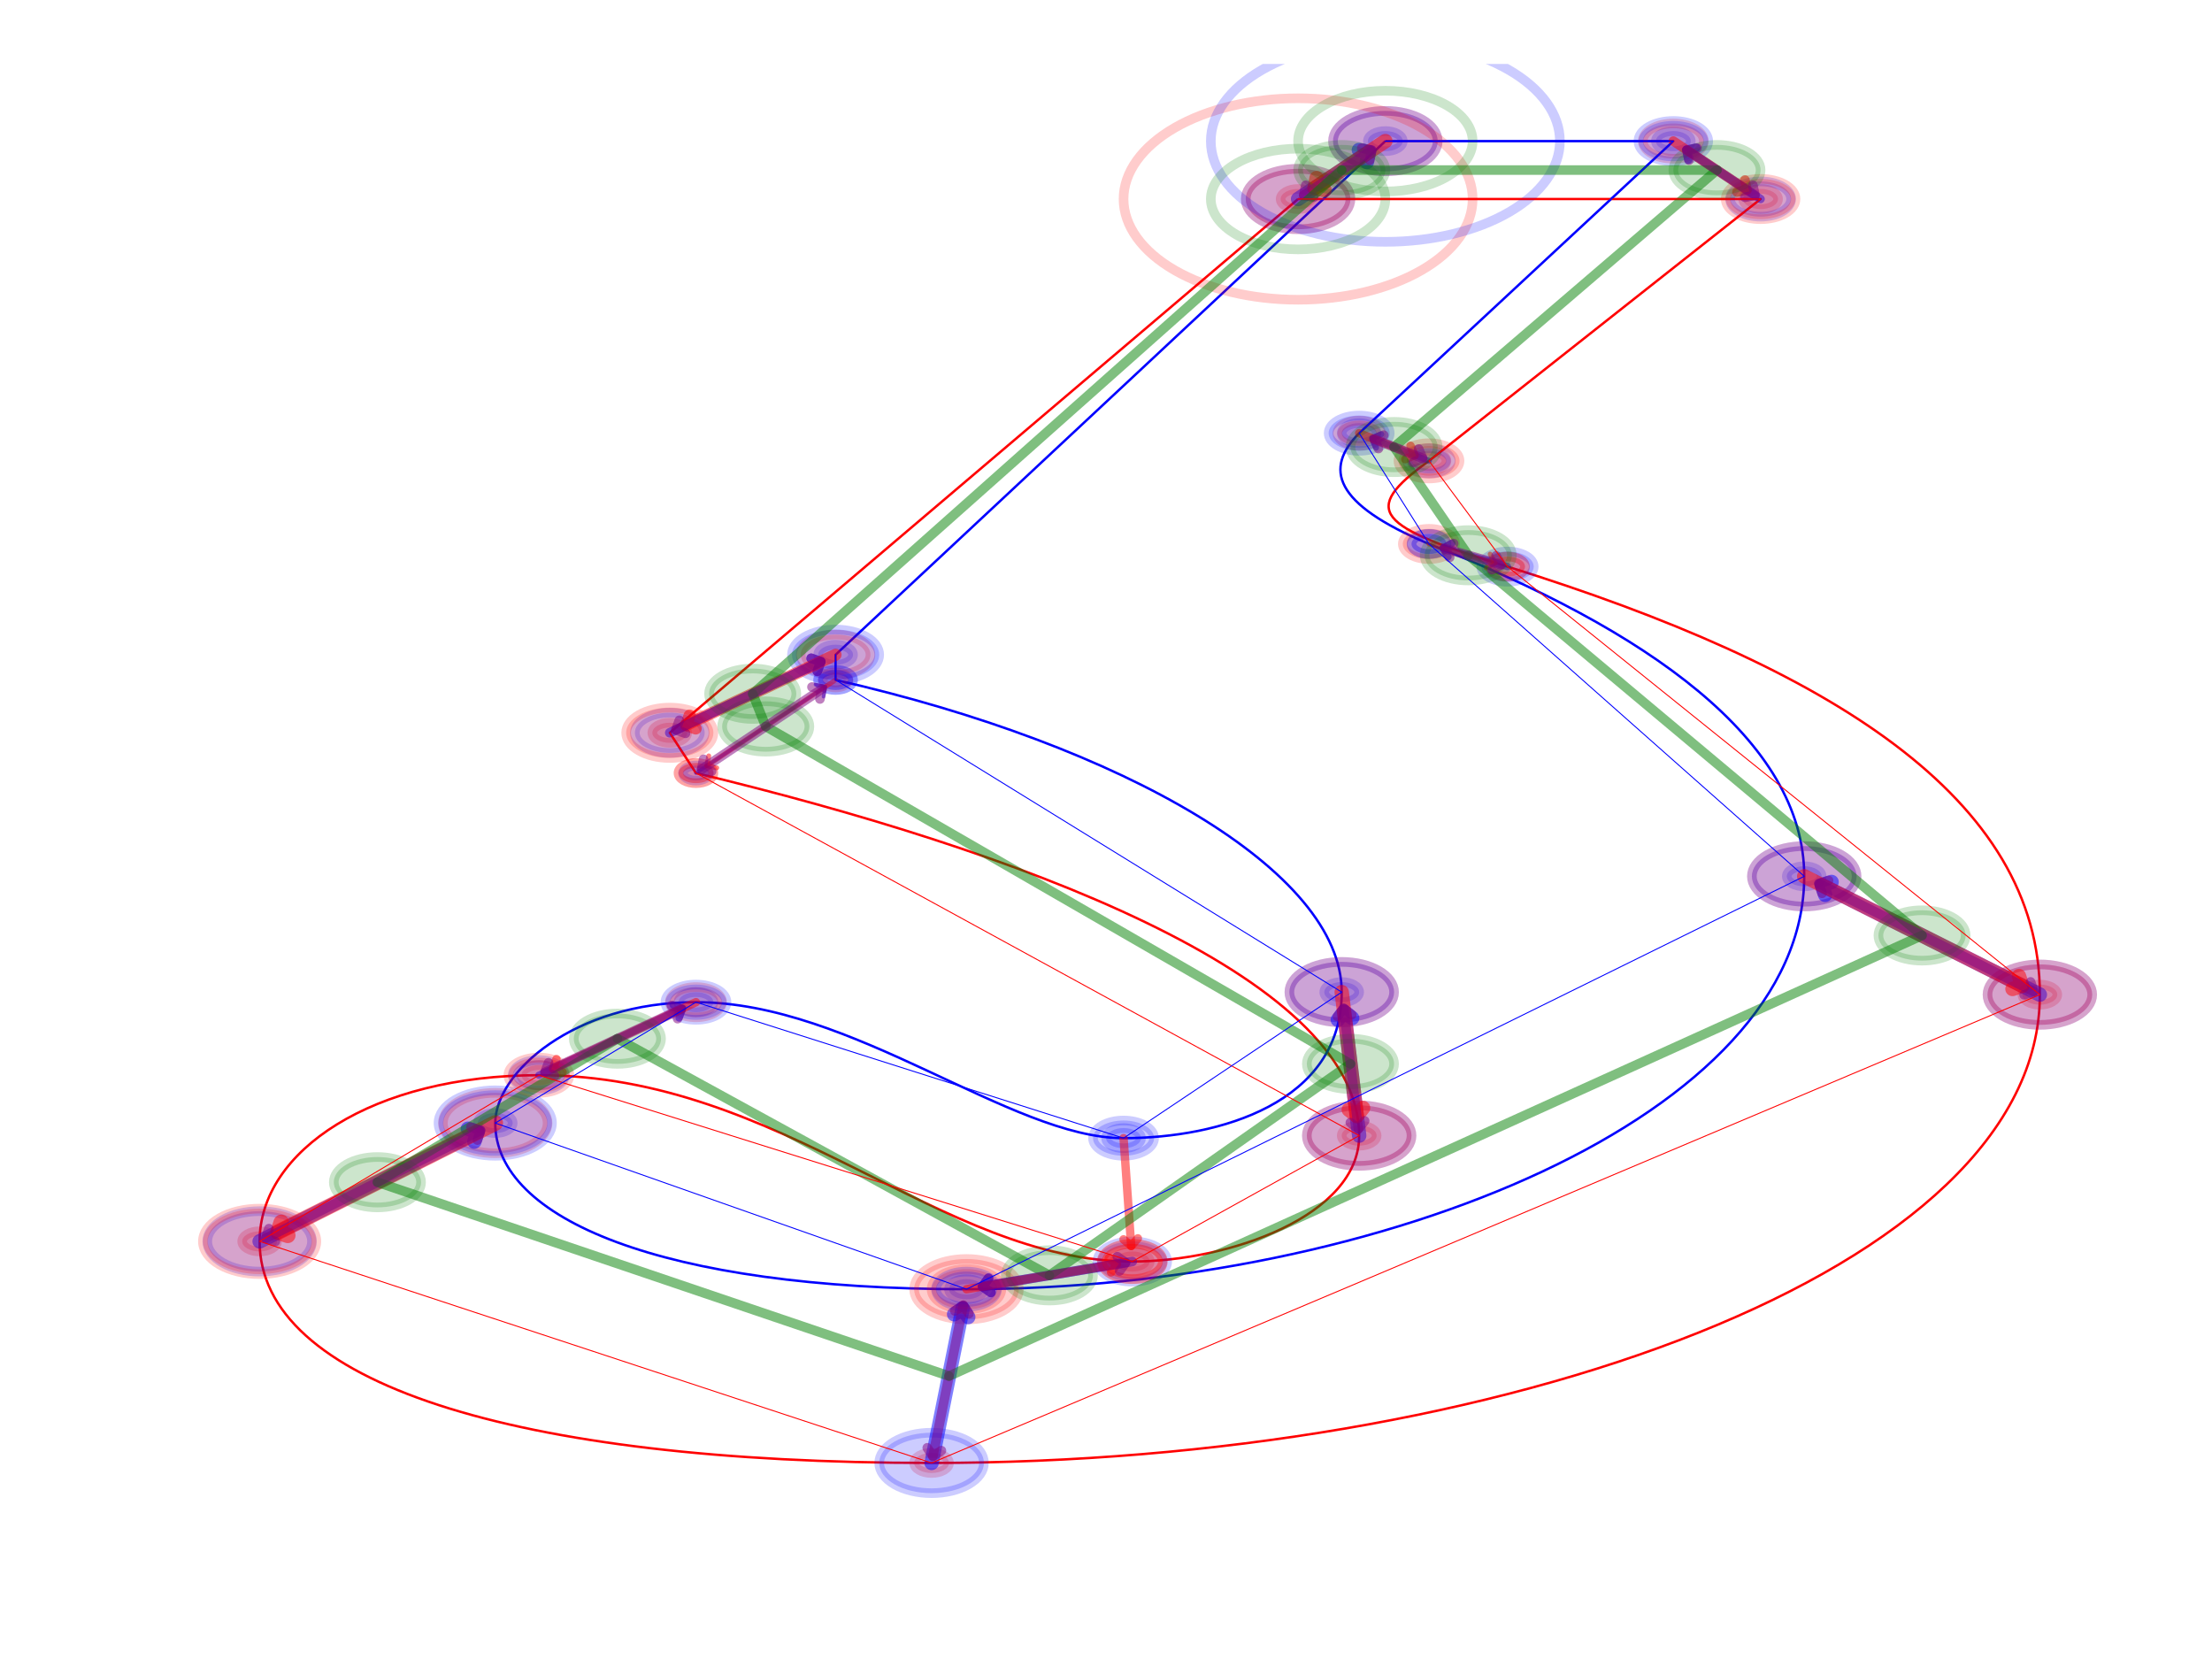 <?xml version="1.0" encoding="utf-8" standalone="no"?>
<!DOCTYPE svg PUBLIC "-//W3C//DTD SVG 1.1//EN"
  "http://www.w3.org/Graphics/SVG/1.1/DTD/svg11.dtd">
<!-- Created with matplotlib (http://matplotlib.org/) -->
<svg height="345.6pt" version="1.1" viewBox="0 0 460.8 345.6" width="460.8pt" xmlns="http://www.w3.org/2000/svg" xmlns:xlink="http://www.w3.org/1999/xlink">
 <defs>
  <style type="text/css">
*{stroke-linecap:butt;stroke-linejoin:round;}
  </style>
 </defs>
 <g id="figure_1">
  <g id="patch_1">
   <path d="M 0 345.6 
L 460.8 345.6 
L 460.8 0 
L 0 0 
z
" style="fill:#ffffff;"/>
  </g>
  <g id="axes_1">
   <g id="patch_2">
    <path clip-path="url(#pa84d1ecefe)" d="M 270.416 43.557 
C 271.38 43.557 272.305 43.336 272.987 42.943 
C 273.669 42.549 274.052 42.016 274.052 41.459 
C 274.052 40.903 273.669 40.369 272.987 39.976 
C 272.305 39.582 271.38 39.361 270.416 39.361 
C 269.452 39.361 268.527 39.582 267.845 39.976 
C 267.163 40.369 266.78 40.903 266.78 41.459 
C 266.78 42.016 267.163 42.549 267.845 42.943 
C 268.527 43.336 269.452 43.557 270.416 43.557 
z
" style="fill:#ff0000;opacity:0.2;stroke:#ff0000;stroke-linejoin:miter;stroke-width:2;"/>
   </g>
   <g id="patch_3">
    <path clip-path="url(#pa84d1ecefe)" d="M 366.765 43.557 
C 367.729 43.557 368.654 43.336 369.336 42.943 
C 370.018 42.549 370.401 42.016 370.401 41.459 
C 370.401 40.903 370.018 40.369 369.336 39.976 
C 368.654 39.582 367.729 39.361 366.765 39.361 
C 365.801 39.361 364.876 39.582 364.194 39.976 
C 363.512 40.369 363.129 40.903 363.129 41.459 
C 363.129 42.016 363.512 42.549 364.194 42.943 
C 364.876 43.336 365.801 43.557 366.765 43.557 
z
" style="fill:#ff0000;opacity:0.2;stroke:#ff0000;stroke-linejoin:miter;stroke-width:2;"/>
   </g>
   <g id="patch_4">
    <path clip-path="url(#pa84d1ecefe)" d="M 297.685 98.105 
C 298.649 98.105 299.574 97.884 300.255 97.49 
C 300.937 97.097 301.32 96.563 301.32 96.007 
C 301.32 95.45 300.937 94.917 300.255 94.523 
C 299.574 94.13 298.649 93.909 297.685 93.909 
C 296.72 93.909 295.795 94.13 295.114 94.523 
C 294.432 94.917 294.049 95.45 294.049 96.007 
C 294.049 96.563 294.432 97.097 295.114 97.49 
C 295.795 97.884 296.72 98.105 297.685 98.105 
z
" style="fill:#ff0000;opacity:0.2;stroke:#ff0000;stroke-linejoin:miter;stroke-width:2;"/>
   </g>
   <g id="patch_5">
    <path clip-path="url(#pa84d1ecefe)" d="M 314.046 120.134 
C 315.01 120.134 315.935 119.912 316.617 119.519 
C 317.298 119.126 317.681 118.592 317.681 118.036 
C 317.681 117.479 317.298 116.945 316.617 116.552 
C 315.935 116.159 315.01 115.938 314.046 115.938 
C 313.081 115.938 312.157 116.159 311.475 116.552 
C 310.793 116.945 310.41 117.479 310.41 118.036 
C 310.41 118.592 310.793 119.126 311.475 119.519 
C 312.157 119.912 313.081 120.134 314.046 120.134 
z
" style="fill:#ff0000;opacity:0.2;stroke:#ff0000;stroke-linejoin:miter;stroke-width:2;"/>
   </g>
   <g id="patch_6">
    <path clip-path="url(#pa84d1ecefe)" d="M 424.938 209.298 
C 425.902 209.298 426.827 209.077 427.509 208.683 
C 428.191 208.29 428.574 207.756 428.574 207.2 
C 428.574 206.643 428.191 206.11 427.509 205.716 
C 426.827 205.323 425.902 205.102 424.938 205.102 
C 423.974 205.102 423.049 205.323 422.367 205.716 
C 421.685 206.11 421.302 206.643 421.302 207.2 
C 421.302 207.756 421.685 208.29 422.367 208.683 
C 423.049 209.077 423.974 209.298 424.938 209.298 
z
" style="fill:#ff0000;opacity:0.2;stroke:#ff0000;stroke-linejoin:miter;stroke-width:2;"/>
   </g>
   <g id="patch_7">
    <path clip-path="url(#pa84d1ecefe)" d="M 194.064 306.854 
C 195.028 306.854 195.953 306.633 196.635 306.239 
C 197.317 305.846 197.7 305.312 197.7 304.756 
C 197.7 304.2 197.317 303.666 196.635 303.272 
C 195.953 302.879 195.028 302.658 194.064 302.658 
C 193.1 302.658 192.175 302.879 191.493 303.272 
C 190.811 303.666 190.428 304.2 190.428 304.756 
C 190.428 305.312 190.811 305.846 191.493 306.239 
C 192.175 306.633 193.1 306.854 194.064 306.854 
z
" style="fill:#ff0000;opacity:0.2;stroke:#ff0000;stroke-linejoin:miter;stroke-width:2;"/>
   </g>
   <g id="patch_8">
    <path clip-path="url(#pa84d1ecefe)" d="M 54.085 260.698 
C 55.049 260.698 55.974 260.477 56.656 260.084 
C 57.338 259.69 57.721 259.157 57.721 258.6 
C 57.721 258.044 57.338 257.51 56.656 257.117 
C 55.974 256.723 55.049 256.502 54.085 256.502 
C 53.121 256.502 52.196 256.723 51.514 257.117 
C 50.832 257.51 50.449 258.044 50.449 258.6 
C 50.449 259.157 50.832 259.69 51.514 260.084 
C 52.196 260.477 53.121 260.698 54.085 260.698 
z
" style="fill:#ff0000;opacity:0.2;stroke:#ff0000;stroke-linejoin:miter;stroke-width:2;"/>
   </g>
   <g id="patch_9">
    <path clip-path="url(#pa84d1ecefe)" d="M 112.258 226.082 
C 113.222 226.082 114.147 225.861 114.829 225.467 
C 115.511 225.074 115.894 224.54 115.894 223.984 
C 115.894 223.427 115.511 222.894 114.829 222.5 
C 114.147 222.107 113.222 221.886 112.258 221.886 
C 111.294 221.886 110.369 222.107 109.687 222.5 
C 109.005 222.894 108.622 223.427 108.622 223.984 
C 108.622 224.54 109.005 225.074 109.687 225.467 
C 110.369 225.861 111.294 226.082 112.258 226.082 
z
" style="fill:#ff0000;opacity:0.2;stroke:#ff0000;stroke-linejoin:miter;stroke-width:2;"/>
   </g>
   <g id="patch_10">
    <path clip-path="url(#pa84d1ecefe)" d="M 235.876 264.894 
C 236.84 264.894 237.765 264.673 238.447 264.28 
C 239.128 263.886 239.512 263.353 239.512 262.796 
C 239.512 262.24 239.128 261.706 238.447 261.313 
C 237.765 260.919 236.84 260.698 235.876 260.698 
C 234.911 260.698 233.987 260.919 233.305 261.313 
C 232.623 261.706 232.24 262.24 232.24 262.796 
C 232.24 263.353 232.623 263.886 233.305 264.28 
C 233.987 264.673 234.911 264.894 235.876 264.894 
z
" style="fill:#ff0000;opacity:0.2;stroke:#ff0000;stroke-linejoin:miter;stroke-width:2;"/>
   </g>
   <g id="patch_11">
    <path clip-path="url(#pa84d1ecefe)" d="M 283.141 238.67 
C 284.105 238.67 285.03 238.448 285.712 238.055 
C 286.394 237.662 286.777 237.128 286.777 236.572 
C 286.777 236.015 286.394 235.481 285.712 235.088 
C 285.03 234.695 284.105 234.474 283.141 234.474 
C 282.177 234.474 281.252 234.695 280.57 235.088 
C 279.889 235.481 279.505 236.015 279.505 236.572 
C 279.505 237.128 279.889 237.662 280.57 238.055 
C 281.252 238.448 282.177 238.67 283.141 238.67 
z
" style="fill:#ff0000;opacity:0.2;stroke:#ff0000;stroke-linejoin:miter;stroke-width:2;"/>
   </g>
   <g id="patch_12">
    <path clip-path="url(#pa84d1ecefe)" d="M 144.98 163.142 
C 145.945 163.142 146.869 162.921 147.551 162.528 
C 148.233 162.134 148.616 161.601 148.616 161.044 
C 148.616 160.488 148.233 159.954 147.551 159.561 
C 146.869 159.167 145.945 158.946 144.98 158.946 
C 144.016 158.946 143.091 159.167 142.409 159.561 
C 141.728 159.954 141.345 160.488 141.345 161.044 
C 141.345 161.601 141.728 162.134 142.409 162.528 
C 143.091 162.921 144.016 163.142 144.98 163.142 
z
" style="fill:#ff0000;opacity:0.2;stroke:#ff0000;stroke-linejoin:miter;stroke-width:2;"/>
   </g>
   <g id="patch_13">
    <path clip-path="url(#pa84d1ecefe)" d="M 139.527 154.75 
C 140.491 154.75 141.416 154.529 142.098 154.136 
C 142.779 153.742 143.162 153.209 143.162 152.652 
C 143.162 152.096 142.779 151.562 142.098 151.169 
C 141.416 150.775 140.491 150.554 139.527 150.554 
C 138.562 150.554 137.638 150.775 136.956 151.169 
C 136.274 151.562 135.891 152.096 135.891 152.652 
C 135.891 153.209 136.274 153.742 136.956 154.136 
C 137.638 154.529 138.562 154.75 139.527 154.75 
z
" style="fill:#ff0000;opacity:0.2;stroke:#ff0000;stroke-linejoin:miter;stroke-width:2;"/>
   </g>
   <g id="patch_14">
    <path clip-path="url(#pa84d1ecefe)" d="M 288.595 31.494 
C 289.559 31.494 290.484 31.273 291.166 30.879 
C 291.848 30.486 292.231 29.952 292.231 29.396 
C 292.231 28.839 291.848 28.306 291.166 27.912 
C 290.484 27.519 289.559 27.298 288.595 27.298 
C 287.631 27.298 286.706 27.519 286.024 27.912 
C 285.342 28.306 284.959 28.839 284.959 29.396 
C 284.959 29.952 285.342 30.486 286.024 30.879 
C 286.706 31.273 287.631 31.494 288.595 31.494 
z
" style="fill:#0000ff;opacity:0.2;stroke:#0000ff;stroke-linejoin:miter;stroke-width:2;"/>
   </g>
   <g id="patch_15">
    <path clip-path="url(#pa84d1ecefe)" d="M 348.586 31.494 
C 349.55 31.494 350.475 31.273 351.157 30.879 
C 351.839 30.486 352.222 29.952 352.222 29.396 
C 352.222 28.839 351.839 28.306 351.157 27.912 
C 350.475 27.519 349.55 27.298 348.586 27.298 
C 347.622 27.298 346.697 27.519 346.015 27.912 
C 345.333 28.306 344.95 28.839 344.95 29.396 
C 344.95 29.952 345.333 30.486 346.015 30.879 
C 346.697 31.273 347.622 31.494 348.586 31.494 
z
" style="fill:#0000ff;opacity:0.2;stroke:#0000ff;stroke-linejoin:miter;stroke-width:2;"/>
   </g>
   <g id="patch_16">
    <path clip-path="url(#pa84d1ecefe)" d="M 283.141 92.335 
C 284.105 92.335 285.03 92.114 285.712 91.721 
C 286.394 91.327 286.777 90.794 286.777 90.237 
C 286.777 89.681 286.394 89.147 285.712 88.754 
C 285.03 88.36 284.105 88.139 283.141 88.139 
C 282.177 88.139 281.252 88.36 280.57 88.754 
C 279.889 89.147 279.505 89.681 279.505 90.237 
C 279.505 90.794 279.889 91.327 280.57 91.721 
C 281.252 92.114 282.177 92.335 283.141 92.335 
z
" style="fill:#0000ff;opacity:0.2;stroke:#0000ff;stroke-linejoin:miter;stroke-width:2;"/>
   </g>
   <g id="patch_17">
    <path clip-path="url(#pa84d1ecefe)" d="M 297.685 115.413 
C 298.649 115.413 299.574 115.192 300.255 114.799 
C 300.937 114.405 301.32 113.871 301.32 113.315 
C 301.32 112.759 300.937 112.225 300.255 111.832 
C 299.574 111.438 298.649 111.217 297.685 111.217 
C 296.72 111.217 295.795 111.438 295.114 111.832 
C 294.432 112.225 294.049 112.759 294.049 113.315 
C 294.049 113.871 294.432 114.405 295.114 114.799 
C 295.795 115.192 296.72 115.413 297.685 115.413 
z
" style="fill:#0000ff;opacity:0.2;stroke:#0000ff;stroke-linejoin:miter;stroke-width:2;"/>
   </g>
   <g id="patch_18">
    <path clip-path="url(#pa84d1ecefe)" d="M 375.854 184.646 
C 376.819 184.646 377.744 184.425 378.425 184.032 
C 379.107 183.639 379.49 183.105 379.49 182.548 
C 379.49 181.992 379.107 181.458 378.425 181.065 
C 377.744 180.672 376.819 180.451 375.854 180.451 
C 374.89 180.451 373.965 180.672 373.284 181.065 
C 372.602 181.458 372.219 181.992 372.219 182.548 
C 372.219 183.105 372.602 183.639 373.284 184.032 
C 373.965 184.425 374.89 184.646 375.854 184.646 
z
" style="fill:#0000ff;opacity:0.2;stroke:#0000ff;stroke-linejoin:miter;stroke-width:2;"/>
   </g>
   <g id="patch_19">
    <path clip-path="url(#pa84d1ecefe)" d="M 201.335 270.664 
C 202.3 270.664 203.225 270.443 203.906 270.049 
C 204.588 269.656 204.971 269.122 204.971 268.566 
C 204.971 268.009 204.588 267.476 203.906 267.082 
C 203.225 266.689 202.3 266.468 201.335 266.468 
C 200.371 266.468 199.446 266.689 198.765 267.082 
C 198.083 267.476 197.7 268.009 197.7 268.566 
C 197.7 269.122 198.083 269.656 198.765 270.049 
C 199.446 270.443 200.371 270.664 201.335 270.664 
z
" style="fill:#0000ff;opacity:0.2;stroke:#0000ff;stroke-linejoin:miter;stroke-width:2;"/>
   </g>
   <g id="patch_20">
    <path clip-path="url(#pa84d1ecefe)" d="M 103.169 236.047 
C 104.133 236.047 105.058 235.826 105.739 235.433 
C 106.421 235.039 106.804 234.505 106.804 233.949 
C 106.804 233.393 106.421 232.859 105.739 232.466 
C 105.058 232.072 104.133 231.851 103.169 231.851 
C 102.204 231.851 101.279 232.072 100.598 232.466 
C 99.916 232.859 99.533 233.393 99.533 233.949 
C 99.533 234.505 99.916 235.039 100.598 235.433 
C 101.279 235.826 102.204 236.047 103.169 236.047 
z
" style="fill:#0000ff;opacity:0.2;stroke:#0000ff;stroke-linejoin:miter;stroke-width:2;"/>
   </g>
   <g id="patch_21">
    <path clip-path="url(#pa84d1ecefe)" d="M 144.98 210.871 
C 145.945 210.871 146.869 210.65 147.551 210.257 
C 148.233 209.863 148.616 209.33 148.616 208.773 
C 148.616 208.217 148.233 207.683 147.551 207.29 
C 146.869 206.896 145.945 206.675 144.98 206.675 
C 144.016 206.675 143.091 206.896 142.409 207.29 
C 141.728 207.683 141.345 208.217 141.345 208.773 
C 141.345 209.33 141.728 209.863 142.409 210.257 
C 143.091 210.65 144.016 210.871 144.98 210.871 
z
" style="fill:#0000ff;opacity:0.2;stroke:#0000ff;stroke-linejoin:miter;stroke-width:2;"/>
   </g>
   <g id="patch_22">
    <path clip-path="url(#pa84d1ecefe)" d="M 234.058 239.194 
C 235.022 239.194 235.947 238.973 236.629 238.58 
C 237.311 238.186 237.694 237.652 237.694 237.096 
C 237.694 236.54 237.311 236.006 236.629 235.613 
C 235.947 235.219 235.022 234.998 234.058 234.998 
C 233.094 234.998 232.169 235.219 231.487 235.613 
C 230.805 236.006 230.422 236.54 230.422 237.096 
C 230.422 237.652 230.805 238.186 231.487 238.58 
C 232.169 238.973 233.094 239.194 234.058 239.194 
z
" style="fill:#0000ff;opacity:0.2;stroke:#0000ff;stroke-linejoin:miter;stroke-width:2;"/>
   </g>
   <g id="patch_23">
    <path clip-path="url(#pa84d1ecefe)" d="M 279.505 208.773 
C 280.47 208.773 281.395 208.552 282.076 208.159 
C 282.758 207.765 283.141 207.232 283.141 206.675 
C 283.141 206.119 282.758 205.585 282.076 205.192 
C 281.395 204.798 280.47 204.577 279.505 204.577 
C 278.541 204.577 277.616 204.798 276.935 205.192 
C 276.253 205.585 275.87 206.119 275.87 206.675 
C 275.87 207.232 276.253 207.765 276.935 208.159 
C 277.616 208.552 278.541 208.773 279.505 208.773 
z
" style="fill:#0000ff;opacity:0.2;stroke:#0000ff;stroke-linejoin:miter;stroke-width:2;"/>
   </g>
   <g id="patch_24">
    <path clip-path="url(#pa84d1ecefe)" d="M 174.067 143.736 
C 175.031 143.736 175.956 143.515 176.638 143.121 
C 177.32 142.728 177.703 142.194 177.703 141.638 
C 177.703 141.081 177.32 140.548 176.638 140.154 
C 175.956 139.761 175.031 139.54 174.067 139.54 
C 173.103 139.54 172.178 139.761 171.496 140.154 
C 170.814 140.548 170.431 141.081 170.431 141.638 
C 170.431 142.194 170.814 142.728 171.496 143.121 
C 172.178 143.515 173.103 143.736 174.067 143.736 
z
" style="fill:#0000ff;opacity:0.2;stroke:#0000ff;stroke-linejoin:miter;stroke-width:2;"/>
   </g>
   <g id="patch_25">
    <path clip-path="url(#pa84d1ecefe)" d="M 174.067 138.491 
C 175.031 138.491 175.956 138.27 176.638 137.876 
C 177.32 137.483 177.703 136.949 177.703 136.393 
C 177.703 135.836 177.32 135.303 176.638 134.909 
C 175.956 134.516 175.031 134.295 174.067 134.295 
C 173.103 134.295 172.178 134.516 171.496 134.909 
C 170.814 135.303 170.431 135.836 170.431 136.393 
C 170.431 136.949 170.814 137.483 171.496 137.876 
C 172.178 138.27 173.103 138.491 174.067 138.491 
z
" style="fill:#0000ff;opacity:0.2;stroke:#0000ff;stroke-linejoin:miter;stroke-width:2;"/>
   </g>
   <g id="patch_26">
    <path clip-path="url(#pa84d1ecefe)" d="M 270.416 41.459 
L 366.765 41.459 
L 297.685 96.007 
C 283.141 106.497 286.777 109.644 314.046 118.036 
C 381.308 139.015 424.938 166.289 424.938 207.2 
C 424.938 264.894 312.228 304.756 194.064 304.756 
C 106.804 304.756 54.085 287.972 54.085 258.6 
C 54.085 239.719 77.718 223.984 112.258 223.984 
C 163.159 223.984 195.882 262.796 235.876 262.796 
C 255.873 262.796 283.141 253.355 283.141 236.572 
C 283.141 203.004 210.425 176.779 144.98 161.044 
L 139.527 152.652 
L 270.416 41.459 
" style="fill:none;stroke:#ff0000;stroke-linejoin:miter;stroke-width:0.5;"/>
   </g>
   <g id="patch_27">
    <path clip-path="url(#pa84d1ecefe)" d="M 288.595 29.396 
L 348.586 29.396 
L 283.141 90.237 
C 275.87 97.58 277.688 104.923 297.685 113.315 
C 343.132 131.148 375.854 154.226 375.854 182.548 
C 375.854 231.851 288.595 268.566 201.335 268.566 
C 137.709 268.566 103.169 253.88 103.169 233.949 
C 103.169 223.459 119.53 208.773 144.98 208.773 
C 177.703 208.773 210.425 237.096 234.058 237.096 
C 254.055 237.096 279.505 229.753 279.505 206.675 
C 279.505 181.5 234.058 155.275 174.067 141.638 
L 174.067 136.393 
L 288.595 29.396 
" style="fill:none;stroke:#0000ff;stroke-linejoin:miter;stroke-width:0.5;"/>
   </g>
   <g id="[&quot;g_s&quot;:1,&quot;g_t&quot;:1,&quot;coords&quot;:[[267.0, -700.0],[277.0, -688.5]],&quot;certainty&quot;:11]">
    <path clip-path="url(#pa84d1ecefe)" d="M 270.416 47.753 
C 273.309 47.753 276.083 47.09 278.129 45.91 
C 280.174 44.729 281.323 43.128 281.323 41.459 
C 281.323 39.79 280.174 38.189 278.129 37.009 
C 276.083 35.828 273.309 35.165 270.416 35.165 
C 267.523 35.165 264.749 35.828 262.703 37.009 
C 260.658 38.189 259.508 39.79 259.508 41.459 
C 259.508 43.128 260.658 44.729 262.703 45.91 
C 264.749 47.09 267.523 47.753 270.416 47.753 
z
" style="fill:#0000ff;opacity:0.2;stroke:#0000ff;stroke-linejoin:miter;stroke-width:2;"/>
   </g>
   <g id="[&quot;g_s&quot;:1,&quot;g_t&quot;:1,&quot;coords&quot;:[[277.0, -688.5],[267.0, -700.0]],&quot;certainty&quot;:11]">
    <path clip-path="url(#pa84d1ecefe)" d="M 288.595 35.69 
C 291.488 35.69 294.262 35.027 296.308 33.846 
C 298.353 32.666 299.502 31.065 299.502 29.396 
C 299.502 27.727 298.353 26.126 296.308 24.945 
C 294.262 23.765 291.488 23.102 288.595 23.102 
C 285.702 23.102 282.928 23.765 280.882 24.945 
C 278.837 26.126 277.688 27.727 277.688 29.396 
C 277.688 31.065 278.837 32.666 280.882 33.846 
C 282.928 35.027 285.702 35.69 288.595 35.69 
z
" style="fill:#ff0000;opacity:0.2;stroke:#ff0000;stroke-linejoin:miter;stroke-width:2;"/>
   </g>
   <g id="patch_28">
    <path d="M 270.416 41.459 
Q 278.672 35.98 285.161 31.675 
" style="fill:none;opacity:0.5;stroke:#0000ff;stroke-linecap:round;stroke-width:3;"/>
    <path d="M 283.082 31.254 
L 285.161 31.675 
L 284.74 33.754 
" style="fill:none;opacity:0.5;stroke:#0000ff;stroke-linecap:round;stroke-width:3;"/>
   </g>
   <g id="[&quot;g_s&quot;:2,&quot;g_t&quot;:2,&quot;coords&quot;:[[320.0, -700.0],[310.0, -688.5]],&quot;certainty&quot;:6]">
    <path clip-path="url(#pa84d1ecefe)" d="M 366.765 45.131 
C 368.452 45.131 370.071 44.744 371.264 44.055 
C 372.457 43.367 373.128 42.433 373.128 41.459 
C 373.128 40.486 372.457 39.552 371.264 38.863 
C 370.071 38.175 368.452 37.788 366.765 37.788 
C 365.078 37.788 363.459 38.175 362.266 38.863 
C 361.073 39.552 360.402 40.486 360.402 41.459 
C 360.402 42.433 361.073 43.367 362.266 44.055 
C 363.459 44.744 365.078 45.131 366.765 45.131 
z
" style="fill:#0000ff;opacity:0.2;stroke:#0000ff;stroke-linejoin:miter;stroke-width:2;"/>
   </g>
   <g id="[&quot;g_s&quot;:2,&quot;g_t&quot;:2,&quot;coords&quot;:[[310.0, -688.5],[320.0, -700.0]],&quot;certainty&quot;:6]">
    <path clip-path="url(#pa84d1ecefe)" d="M 348.586 33.067 
C 350.273 33.067 351.892 32.68 353.085 31.992 
C 354.278 31.303 354.949 30.369 354.949 29.396 
C 354.949 28.422 354.278 27.488 353.085 26.8 
C 351.892 26.111 350.273 25.724 348.586 25.724 
C 346.898 25.724 345.28 26.111 344.087 26.8 
C 342.894 27.488 342.223 28.422 342.223 29.396 
C 342.223 30.369 342.894 31.303 344.087 31.992 
C 345.28 32.68 346.898 33.067 348.586 33.067 
z
" style="fill:#ff0000;opacity:0.2;stroke:#ff0000;stroke-linejoin:miter;stroke-width:2;"/>
   </g>
   <g id="patch_29">
    <path d="M 366.765 41.459 
Q 358.509 35.98 351.284 31.186 
" style="fill:none;opacity:0.5;stroke:#0000ff;stroke-linecap:round;stroke-width:1.75;"/>
    <path d="M 351.704 33.265 
L 351.284 31.186 
L 353.363 30.765 
" style="fill:none;opacity:0.5;stroke:#0000ff;stroke-linecap:round;stroke-width:1.75;"/>
   </g>
   <g id="[&quot;g_s&quot;:3,&quot;g_t&quot;:3,&quot;coords&quot;:[[282.0, -752.0],[274.0, -746.5]],&quot;certainty&quot;:4]">
    <path clip-path="url(#pa84d1ecefe)" d="M 297.685 98.629 
C 298.89 98.629 300.046 98.353 300.898 97.861 
C 301.75 97.369 302.229 96.702 302.229 96.007 
C 302.229 95.311 301.75 94.644 300.898 94.152 
C 300.046 93.661 298.89 93.384 297.685 93.384 
C 296.479 93.384 295.323 93.661 294.471 94.152 
C 293.619 94.644 293.14 95.311 293.14 96.007 
C 293.14 96.702 293.619 97.369 294.471 97.861 
C 295.323 98.353 296.479 98.629 297.685 98.629 
z
" style="fill:#0000ff;opacity:0.2;stroke:#0000ff;stroke-linejoin:miter;stroke-width:2;"/>
   </g>
   <g id="[&quot;g_s&quot;:3,&quot;g_t&quot;:3,&quot;coords&quot;:[[274.0, -746.5],[282.0, -752.0]],&quot;certainty&quot;:4]">
    <path clip-path="url(#pa84d1ecefe)" d="M 283.141 92.86 
C 284.347 92.86 285.503 92.583 286.355 92.092 
C 287.207 91.6 287.686 90.933 287.686 90.237 
C 287.686 89.542 287.207 88.875 286.355 88.383 
C 285.503 87.891 284.347 87.615 283.141 87.615 
C 281.936 87.615 280.78 87.891 279.928 88.383 
C 279.075 88.875 278.596 89.542 278.596 90.237 
C 278.596 90.933 279.075 91.6 279.928 92.092 
C 280.78 92.583 281.936 92.86 283.141 92.86 
z
" style="fill:#ff0000;opacity:0.2;stroke:#ff0000;stroke-linejoin:miter;stroke-width:2;"/>
   </g>
   <g id="patch_30">
    <path d="M 297.685 96.007 
Q 291.341 93.49 285.82 91.3 
" style="fill:none;opacity:0.5;stroke:#0000ff;stroke-linecap:round;stroke-width:1.25;"/>
    <path d="M 286.661 93.247 
L 285.82 91.3 
L 287.767 90.459 
" style="fill:none;opacity:0.5;stroke:#0000ff;stroke-linecap:round;stroke-width:1.25;"/>
   </g>
   <g id="[&quot;g_s&quot;:4,&quot;g_t&quot;:4,&quot;coords&quot;:[[291.0, -773.0],[282.0, -768.5]],&quot;certainty&quot;:5]">
    <path clip-path="url(#pa84d1ecefe)" d="M 314.046 121.183 
C 315.492 121.183 316.879 120.851 317.902 120.261 
C 318.925 119.671 319.499 118.87 319.499 118.036 
C 319.499 117.201 318.925 116.4 317.902 115.81 
C 316.879 115.22 315.492 114.889 314.046 114.889 
C 312.599 114.889 311.212 115.22 310.189 115.81 
C 309.167 116.4 308.592 117.201 308.592 118.036 
C 308.592 118.87 309.167 119.671 310.189 120.261 
C 311.212 120.851 312.599 121.183 314.046 121.183 
z
" style="fill:#0000ff;opacity:0.2;stroke:#0000ff;stroke-linejoin:miter;stroke-width:2;"/>
   </g>
   <g id="[&quot;g_s&quot;:4,&quot;g_t&quot;:4,&quot;coords&quot;:[[282.0, -768.5],[291.0, -773.0]],&quot;certainty&quot;:5]">
    <path clip-path="url(#pa84d1ecefe)" d="M 297.685 116.462 
C 299.131 116.462 300.518 116.13 301.541 115.54 
C 302.564 114.95 303.138 114.15 303.138 113.315 
C 303.138 112.48 302.564 111.68 301.541 111.09 
C 300.518 110.5 299.131 110.168 297.685 110.168 
C 296.238 110.168 294.851 110.5 293.828 111.09 
C 292.805 111.68 292.231 112.48 292.231 113.315 
C 292.231 114.15 292.805 114.95 293.828 115.54 
C 294.851 116.13 296.238 116.462 297.685 116.462 
z
" style="fill:#ff0000;opacity:0.2;stroke:#ff0000;stroke-linejoin:miter;stroke-width:2;"/>
   </g>
   <g id="patch_31">
    <path d="M 314.046 118.036 
Q 306.826 115.952 300.625 114.163 
" style="fill:none;opacity:0.5;stroke:#0000ff;stroke-linecap:round;stroke-width:1.5;"/>
    <path d="M 301.65 116.02 
L 300.625 114.163 
L 302.482 113.138 
" style="fill:none;opacity:0.5;stroke:#0000ff;stroke-linecap:round;stroke-width:1.5;"/>
   </g>
   <g id="[&quot;g_s&quot;:5,&quot;g_t&quot;:5,&quot;coords&quot;:[[352.0, -858.0],[325.0, -834.5]],&quot;certainty&quot;:11]">
    <path clip-path="url(#pa84d1ecefe)" d="M 424.938 213.494 
C 427.831 213.494 430.605 212.831 432.651 211.65 
C 434.696 210.47 435.845 208.869 435.845 207.2 
C 435.845 205.531 434.696 203.93 432.651 202.749 
C 430.605 201.569 427.831 200.906 424.938 200.906 
C 422.045 200.906 419.271 201.569 417.225 202.749 
C 415.18 203.93 414.031 205.531 414.031 207.2 
C 414.031 208.869 415.18 210.47 417.225 211.65 
C 419.271 212.831 422.045 213.494 424.938 213.494 
z
" style="fill:#0000ff;opacity:0.2;stroke:#0000ff;stroke-linejoin:miter;stroke-width:2;"/>
   </g>
   <g id="[&quot;g_s&quot;:5,&quot;g_t&quot;:5,&quot;coords&quot;:[[325.0, -834.5],[352.0, -858.0]],&quot;certainty&quot;:11]">
    <path clip-path="url(#pa84d1ecefe)" d="M 375.854 188.842 
C 378.747 188.842 381.522 188.179 383.567 186.999 
C 385.613 185.819 386.762 184.218 386.762 182.548 
C 386.762 180.879 385.613 179.278 383.567 178.098 
C 381.522 176.918 378.747 176.255 375.854 176.255 
C 372.962 176.255 370.187 176.918 368.142 178.098 
C 366.096 179.278 364.947 180.879 364.947 182.548 
C 364.947 184.218 366.096 185.819 368.142 186.999 
C 370.187 188.179 372.962 188.842 375.854 188.842 
z
" style="fill:#ff0000;opacity:0.2;stroke:#ff0000;stroke-linejoin:miter;stroke-width:2;"/>
   </g>
   <g id="patch_32">
    <path d="M 424.938 207.2 
Q 401.29 195.323 379.539 184.399 
" style="fill:none;opacity:0.5;stroke:#0000ff;stroke-linecap:round;stroke-width:3;"/>
    <path d="M 380.206 186.412 
L 379.539 184.399 
L 381.552 183.732 
" style="fill:none;opacity:0.5;stroke:#0000ff;stroke-linecap:round;stroke-width:3;"/>
   </g>
   <g id="[&quot;g_s&quot;:6,&quot;g_t&quot;:6,&quot;coords&quot;:[[225.0, -951.0],[229.0, -916.5]],&quot;certainty&quot;:11]">
    <path clip-path="url(#pa84d1ecefe)" d="M 194.064 311.05 
C 196.957 311.05 199.731 310.387 201.777 309.206 
C 203.822 308.026 204.971 306.425 204.971 304.756 
C 204.971 303.087 203.822 301.486 201.777 300.305 
C 199.731 299.125 196.957 298.462 194.064 298.462 
C 191.171 298.462 188.397 299.125 186.351 300.305 
C 184.306 301.486 183.156 303.087 183.156 304.756 
C 183.156 306.425 184.306 308.026 186.351 309.206 
C 188.397 310.387 191.171 311.05 194.064 311.05 
z
" style="fill:#0000ff;opacity:0.2;stroke:#0000ff;stroke-linejoin:miter;stroke-width:2;"/>
   </g>
   <g id="[&quot;g_s&quot;:6,&quot;g_t&quot;:6,&quot;coords&quot;:[[229.0, -916.5],[225.0, -951.0]],&quot;certainty&quot;:11]">
    <path clip-path="url(#pa84d1ecefe)" d="M 201.335 274.86 
C 204.228 274.86 207.003 274.197 209.048 273.016 
C 211.094 271.836 212.243 270.235 212.243 268.566 
C 212.243 266.897 211.094 265.296 209.048 264.115 
C 207.003 262.935 204.228 262.272 201.335 262.272 
C 198.443 262.272 195.668 262.935 193.623 264.115 
C 191.577 265.296 190.428 266.897 190.428 268.566 
C 190.428 270.235 191.577 271.836 193.623 273.016 
C 195.668 274.197 198.443 274.86 201.335 274.86 
z
" style="fill:#ff0000;opacity:0.2;stroke:#ff0000;stroke-linejoin:miter;stroke-width:2;"/>
   </g>
   <g id="patch_33">
    <path d="M 194.064 304.756 
Q 197.503 287.639 200.524 272.603 
" style="fill:none;opacity:0.5;stroke:#0000ff;stroke-linecap:round;stroke-width:3;"/>
    <path d="M 198.758 273.778 
L 200.524 272.603 
L 201.699 274.369 
" style="fill:none;opacity:0.5;stroke:#0000ff;stroke-linecap:round;stroke-width:3;"/>
   </g>
   <g id="[&quot;g_s&quot;:7,&quot;g_t&quot;:7,&quot;coords&quot;:[[148.0, -907.0],[175.0, -883.5]],&quot;certainty&quot;:11]">
    <path clip-path="url(#pa84d1ecefe)" d="M 54.085 264.894 
C 56.978 264.894 59.752 264.231 61.798 263.051 
C 63.843 261.871 64.992 260.27 64.992 258.6 
C 64.992 256.931 63.843 255.33 61.798 254.15 
C 59.752 252.97 56.978 252.306 54.085 252.306 
C 51.192 252.306 48.418 252.97 46.372 254.15 
C 44.327 255.33 43.178 256.931 43.178 258.6 
C 43.178 260.27 44.327 261.871 46.372 263.051 
C 48.418 264.231 51.192 264.894 54.085 264.894 
z
" style="fill:#0000ff;opacity:0.2;stroke:#0000ff;stroke-linejoin:miter;stroke-width:2;"/>
   </g>
   <g id="[&quot;g_s&quot;:7,&quot;g_t&quot;:7,&quot;coords&quot;:[[175.0, -883.5],[148.0, -907.0]],&quot;certainty&quot;:11]">
    <path clip-path="url(#pa84d1ecefe)" d="M 103.169 240.243 
C 106.061 240.243 108.836 239.58 110.881 238.4 
C 112.927 237.219 114.076 235.618 114.076 233.949 
C 114.076 232.28 112.927 230.679 110.881 229.499 
C 108.836 228.318 106.061 227.655 103.169 227.655 
C 100.276 227.655 97.501 228.318 95.456 229.499 
C 93.41 230.679 92.261 232.28 92.261 233.949 
C 92.261 235.618 93.41 237.219 95.456 238.4 
C 97.501 239.58 100.276 240.243 103.169 240.243 
z
" style="fill:#ff0000;opacity:0.2;stroke:#ff0000;stroke-linejoin:miter;stroke-width:2;"/>
   </g>
   <g id="patch_34">
    <path d="M 54.085 258.6 
Q 77.733 246.724 99.484 235.799 
" style="fill:none;opacity:0.5;stroke:#0000ff;stroke-linecap:round;stroke-width:3;"/>
    <path d="M 97.471 235.132 
L 99.484 235.799 
L 98.817 237.813 
" style="fill:none;opacity:0.5;stroke:#0000ff;stroke-linecap:round;stroke-width:3;"/>
   </g>
   <g id="[&quot;g_s&quot;:8,&quot;g_t&quot;:8,&quot;coords&quot;:[[180.0, -874.0],[198.0, -859.5]],&quot;certainty&quot;:5]">
    <path clip-path="url(#pa84d1ecefe)" d="M 112.258 227.131 
C 113.704 227.131 115.092 226.799 116.114 226.209 
C 117.137 225.619 117.712 224.818 117.712 223.984 
C 117.712 223.149 117.137 222.349 116.114 221.758 
C 115.092 221.168 113.704 220.837 112.258 220.837 
C 110.812 220.837 109.424 221.168 108.402 221.758 
C 107.379 222.349 106.804 223.149 106.804 223.984 
C 106.804 224.818 107.379 225.619 108.402 226.209 
C 109.424 226.799 110.812 227.131 112.258 227.131 
z
" style="fill:#0000ff;opacity:0.2;stroke:#0000ff;stroke-linejoin:miter;stroke-width:2;"/>
   </g>
   <g id="[&quot;g_s&quot;:8,&quot;g_t&quot;:8,&quot;coords&quot;:[[198.0, -859.5],[180.0, -874.0]],&quot;certainty&quot;:5]">
    <path clip-path="url(#pa84d1ecefe)" d="M 144.98 211.92 
C 146.427 211.92 147.814 211.589 148.837 210.999 
C 149.859 210.408 150.434 209.608 150.434 208.773 
C 150.434 207.939 149.859 207.138 148.837 206.548 
C 147.814 205.958 146.427 205.626 144.98 205.626 
C 143.534 205.626 142.147 205.958 141.124 206.548 
C 140.101 207.138 139.527 207.939 139.527 208.773 
C 139.527 209.608 140.101 210.408 141.124 210.999 
C 142.147 211.589 143.534 211.92 144.98 211.92 
z
" style="fill:#ff0000;opacity:0.2;stroke:#ff0000;stroke-linejoin:miter;stroke-width:2;"/>
   </g>
   <g id="patch_35">
    <path d="M 112.258 223.984 
Q 127.71 216.801 142.201 210.065 
" style="fill:none;opacity:0.5;stroke:#0000ff;stroke-linecap:round;stroke-width:1.5;"/>
    <path d="M 140.209 209.337 
L 142.201 210.065 
L 141.473 212.058 
" style="fill:none;opacity:0.5;stroke:#0000ff;stroke-linecap:round;stroke-width:1.5;"/>
   </g>
   <g id="[&quot;g_s&quot;:9,&quot;g_t&quot;:6,&quot;coords&quot;:[[248.0, -911.0],[229.0, -916.5]],&quot;certainty&quot;:7]">
    <path clip-path="url(#pa84d1ecefe)" d="M 235.876 266.992 
C 237.804 266.992 239.654 266.55 241.018 265.763 
C 242.381 264.976 243.147 263.909 243.147 262.796 
C 243.147 261.684 242.381 260.616 241.018 259.829 
C 239.654 259.042 237.804 258.6 235.876 258.6 
C 233.947 258.6 232.097 259.042 230.734 259.829 
C 229.37 260.616 228.604 261.684 228.604 262.796 
C 228.604 263.909 229.37 264.976 230.734 265.763 
C 232.097 266.55 233.947 266.992 235.876 266.992 
z
" style="fill:#0000ff;opacity:0.2;stroke:#0000ff;stroke-linejoin:miter;stroke-width:2;"/>
   </g>
   <g id="[&quot;g_s&quot;:6,&quot;g_t&quot;:9,&quot;coords&quot;:[[229.0, -916.5],[248.0, -911.0]],&quot;certainty&quot;:7]">
    <path clip-path="url(#pa84d1ecefe)" d="M 201.335 272.762 
C 203.264 272.762 205.114 272.32 206.477 271.533 
C 207.841 270.746 208.607 269.679 208.607 268.566 
C 208.607 267.453 207.841 266.386 206.477 265.599 
C 205.114 264.812 203.264 264.37 201.335 264.37 
C 199.407 264.37 197.557 264.812 196.194 265.599 
C 194.83 266.386 194.064 267.453 194.064 268.566 
C 194.064 269.679 194.83 270.746 196.194 271.533 
C 197.557 272.32 199.407 272.762 201.335 272.762 
z
" style="fill:#ff0000;opacity:0.2;stroke:#ff0000;stroke-linejoin:miter;stroke-width:2;"/>
   </g>
   <g id="patch_36">
    <path d="M 235.876 262.796 
Q 219.59 265.517 204.699 268.004 
" style="fill:none;opacity:0.5;stroke:#0000ff;stroke-linecap:round;stroke-width:2;"/>
    <path d="M 206.426 269.236 
L 204.699 268.004 
L 205.932 266.277 
" style="fill:none;opacity:0.5;stroke:#0000ff;stroke-linecap:round;stroke-width:2;"/>
   </g>
   <g id="[&quot;g_s&quot;:10,&quot;g_t&quot;:10,&quot;coords&quot;:[[274.0, -886.0],[272.0, -857.5]],&quot;certainty&quot;:11]">
    <path clip-path="url(#pa84d1ecefe)" d="M 283.141 242.865 
C 286.034 242.865 288.809 242.202 290.854 241.022 
C 292.899 239.842 294.049 238.241 294.049 236.572 
C 294.049 234.902 292.899 233.301 290.854 232.121 
C 288.809 230.941 286.034 230.278 283.141 230.278 
C 280.249 230.278 277.474 230.941 275.429 232.121 
C 273.383 233.301 272.234 234.902 272.234 236.572 
C 272.234 238.241 273.383 239.842 275.429 241.022 
C 277.474 242.202 280.249 242.865 283.141 242.865 
z
" style="fill:#0000ff;opacity:0.2;stroke:#0000ff;stroke-linejoin:miter;stroke-width:2;"/>
   </g>
   <g id="[&quot;g_s&quot;:10,&quot;g_t&quot;:10,&quot;coords&quot;:[[272.0, -857.5],[274.0, -886.0]],&quot;certainty&quot;:11]">
    <path clip-path="url(#pa84d1ecefe)" d="M 279.505 212.969 
C 282.398 212.969 285.173 212.306 287.218 211.126 
C 289.264 209.945 290.413 208.344 290.413 206.675 
C 290.413 205.006 289.264 203.405 287.218 202.225 
C 285.173 201.045 282.398 200.381 279.505 200.381 
C 276.613 200.381 273.838 201.045 271.793 202.225 
C 269.747 203.405 268.598 205.006 268.598 206.675 
C 268.598 208.344 269.747 209.945 271.793 211.126 
C 273.838 212.306 276.613 212.969 279.505 212.969 
z
" style="fill:#ff0000;opacity:0.2;stroke:#ff0000;stroke-linejoin:miter;stroke-width:2;"/>
   </g>
   <g id="patch_37">
    <path d="M 283.141 236.572 
Q 281.444 222.618 280.003 210.77 
" style="fill:none;opacity:0.5;stroke:#0000ff;stroke-linecap:round;stroke-width:3;"/>
    <path d="M 278.695 212.44 
L 280.003 210.77 
L 281.674 212.078 
" style="fill:none;opacity:0.5;stroke:#0000ff;stroke-linecap:round;stroke-width:3;"/>
   </g>
   <g id="[&quot;g_s&quot;:11,&quot;g_t&quot;:11,&quot;coords&quot;:[[198.0, -814.0],[214.0, -795.5]],&quot;certainty&quot;:2]">
    <path clip-path="url(#pa84d1ecefe)" d="M 144.98 162.618 
C 145.704 162.618 146.397 162.452 146.909 162.157 
C 147.42 161.862 147.707 161.461 147.707 161.044 
C 147.707 160.627 147.42 160.227 146.909 159.932 
C 146.397 159.636 145.704 159.471 144.98 159.471 
C 144.257 159.471 143.564 159.636 143.052 159.932 
C 142.541 160.227 142.254 160.627 142.254 161.044 
C 142.254 161.461 142.541 161.862 143.052 162.157 
C 143.564 162.452 144.257 162.618 144.98 162.618 
z
" style="fill:#0000ff;opacity:0.2;stroke:#0000ff;stroke-linejoin:miter;stroke-width:2;"/>
   </g>
   <g id="[&quot;g_s&quot;:11,&quot;g_t&quot;:11,&quot;coords&quot;:[[214.0, -795.5],[198.0, -814.0]],&quot;certainty&quot;:2]">
    <path clip-path="url(#pa84d1ecefe)" d="M 174.067 143.211 
C 174.79 143.211 175.484 143.046 175.995 142.75 
C 176.506 142.455 176.794 142.055 176.794 141.638 
C 176.794 141.221 176.506 140.82 175.995 140.525 
C 175.484 140.23 174.79 140.064 174.067 140.064 
C 173.344 140.064 172.65 140.23 172.139 140.525 
C 171.627 140.82 171.34 141.221 171.34 141.638 
C 171.34 142.055 171.627 142.455 172.139 142.75 
C 172.65 143.046 173.344 143.211 174.067 143.211 
z
" style="fill:#ff0000;opacity:0.2;stroke:#ff0000;stroke-linejoin:miter;stroke-width:2;"/>
   </g>
   <g id="patch_38">
    <path d="M 144.98 161.044 
Q 158.691 151.897 171.96 143.043 
" style="fill:none;opacity:0.5;stroke:#0000ff;stroke-linecap:round;stroke-width:0.75;"/>
    <path d="M 169.88 142.628 
L 171.96 143.043 
L 171.545 145.123 
" style="fill:none;opacity:0.5;stroke:#0000ff;stroke-linecap:round;stroke-width:0.75;"/>
   </g>
   <g id="[&quot;g_s&quot;:12,&quot;g_t&quot;:12,&quot;coords&quot;:[[195.0, -806.0],[214.0, -790.5]],&quot;certainty&quot;:7]">
    <path clip-path="url(#pa84d1ecefe)" d="M 139.527 156.848 
C 141.455 156.848 143.305 156.406 144.668 155.619 
C 146.032 154.832 146.798 153.765 146.798 152.652 
C 146.798 151.539 146.032 150.472 144.668 149.685 
C 143.305 148.898 141.455 148.456 139.527 148.456 
C 137.598 148.456 135.748 148.898 134.385 149.685 
C 133.021 150.472 132.255 151.539 132.255 152.652 
C 132.255 153.765 133.021 154.832 134.385 155.619 
C 135.748 156.406 137.598 156.848 139.527 156.848 
z
" style="fill:#0000ff;opacity:0.2;stroke:#0000ff;stroke-linejoin:miter;stroke-width:2;"/>
   </g>
   <g id="[&quot;g_s&quot;:12,&quot;g_t&quot;:12,&quot;coords&quot;:[[214.0, -790.5],[195.0, -806.0]],&quot;certainty&quot;:7]">
    <path clip-path="url(#pa84d1ecefe)" d="M 174.067 140.589 
C 175.995 140.589 177.845 140.147 179.209 139.36 
C 180.572 138.573 181.338 137.506 181.338 136.393 
C 181.338 135.28 180.572 134.213 179.209 133.426 
C 177.845 132.639 175.995 132.197 174.067 132.197 
C 172.138 132.197 170.289 132.639 168.925 133.426 
C 167.561 134.213 166.795 135.28 166.795 136.393 
C 166.795 137.506 167.561 138.573 168.925 139.36 
C 170.289 140.147 172.138 140.589 174.067 140.589 
z
" style="fill:#ff0000;opacity:0.2;stroke:#ff0000;stroke-linejoin:miter;stroke-width:2;"/>
   </g>
   <g id="patch_39">
    <path d="M 139.527 152.652 
Q 155.892 144.948 170.979 137.847 
" style="fill:none;opacity:0.5;stroke:#0000ff;stroke-linecap:round;stroke-width:2;"/>
    <path d="M 168.983 137.128 
L 170.979 137.847 
L 170.26 139.843 
" style="fill:none;opacity:0.5;stroke:#0000ff;stroke-linecap:round;stroke-width:2;"/>
   </g>
   <g id="[&quot;g_s&quot;:1,&quot;g_t&quot;:1,&quot;coords&quot;:[[277.0, -688.5],[267.0, -700.0]],&quot;certainty&quot;:11]">
    <path clip-path="url(#pa84d1ecefe)" d="M 288.595 35.69 
C 291.488 35.69 294.262 35.027 296.308 33.846 
C 298.353 32.666 299.502 31.065 299.502 29.396 
C 299.502 27.727 298.353 26.126 296.308 24.945 
C 294.262 23.765 291.488 23.102 288.595 23.102 
C 285.702 23.102 282.928 23.765 280.882 24.945 
C 278.837 26.126 277.688 27.727 277.688 29.396 
C 277.688 31.065 278.837 32.666 280.882 33.846 
C 282.928 35.027 285.702 35.69 288.595 35.69 
z
" style="fill:#0000ff;opacity:0.2;stroke:#0000ff;stroke-linejoin:miter;stroke-width:2;"/>
   </g>
   <g id="[&quot;g_s&quot;:1,&quot;g_t&quot;:1,&quot;coords&quot;:[[267.0, -700.0],[277.0, -688.5]],&quot;certainty&quot;:11]">
    <path clip-path="url(#pa84d1ecefe)" d="M 270.416 47.753 
C 273.309 47.753 276.083 47.09 278.129 45.91 
C 280.174 44.729 281.323 43.128 281.323 41.459 
C 281.323 39.79 280.174 38.189 278.129 37.009 
C 276.083 35.828 273.309 35.165 270.416 35.165 
C 267.523 35.165 264.749 35.828 262.703 37.009 
C 260.658 38.189 259.508 39.79 259.508 41.459 
C 259.508 43.128 260.658 44.729 262.703 45.91 
C 264.749 47.09 267.523 47.753 270.416 47.753 
z
" style="fill:#ff0000;opacity:0.2;stroke:#ff0000;stroke-linejoin:miter;stroke-width:2;"/>
   </g>
   <g id="patch_40">
    <path d="M 288.595 29.396 
Q 280.339 34.875 273.85 39.18 
" style="fill:none;opacity:0.5;stroke:#ff0000;stroke-linecap:round;stroke-width:3;"/>
    <path d="M 275.929 39.601 
L 273.85 39.18 
L 274.27 37.101 
" style="fill:none;opacity:0.5;stroke:#ff0000;stroke-linecap:round;stroke-width:3;"/>
   </g>
   <g id="[&quot;g_s&quot;:2,&quot;g_t&quot;:2,&quot;coords&quot;:[[310.0, -688.5],[320.0, -700.0]],&quot;certainty&quot;:7]">
    <path clip-path="url(#pa84d1ecefe)" d="M 348.586 33.592 
C 350.514 33.592 352.364 33.15 353.728 32.363 
C 355.091 31.576 355.858 30.509 355.858 29.396 
C 355.858 28.283 355.091 27.216 353.728 26.429 
C 352.364 25.642 350.514 25.2 348.586 25.2 
C 346.657 25.2 344.808 25.642 343.444 26.429 
C 342.08 27.216 341.314 28.283 341.314 29.396 
C 341.314 30.509 342.08 31.576 343.444 32.363 
C 344.808 33.15 346.657 33.592 348.586 33.592 
z
" style="fill:#0000ff;opacity:0.2;stroke:#0000ff;stroke-linejoin:miter;stroke-width:2;"/>
   </g>
   <g id="[&quot;g_s&quot;:2,&quot;g_t&quot;:2,&quot;coords&quot;:[[320.0, -700.0],[310.0, -688.5]],&quot;certainty&quot;:7]">
    <path clip-path="url(#pa84d1ecefe)" d="M 366.765 45.655 
C 368.693 45.655 370.543 45.213 371.907 44.426 
C 373.27 43.639 374.037 42.572 374.037 41.459 
C 374.037 40.346 373.27 39.279 371.907 38.492 
C 370.543 37.705 368.693 37.263 366.765 37.263 
C 364.836 37.263 362.987 37.705 361.623 38.492 
C 360.26 39.279 359.493 40.346 359.493 41.459 
C 359.493 42.572 360.26 43.639 361.623 44.426 
C 362.987 45.213 364.836 45.655 366.765 45.655 
z
" style="fill:#ff0000;opacity:0.2;stroke:#ff0000;stroke-linejoin:miter;stroke-width:2;"/>
   </g>
   <g id="patch_41">
    <path d="M 348.586 29.396 
Q 356.842 34.875 363.92 39.571 
" style="fill:none;opacity:0.5;stroke:#ff0000;stroke-linecap:round;stroke-width:2;"/>
    <path d="M 363.5 37.492 
L 363.92 39.571 
L 361.841 39.992 
" style="fill:none;opacity:0.5;stroke:#ff0000;stroke-linecap:round;stroke-width:2;"/>
   </g>
   <g id="[&quot;g_s&quot;:3,&quot;g_t&quot;:3,&quot;coords&quot;:[[274.0, -746.5],[282.0, -752.0]],&quot;certainty&quot;:6]">
    <path clip-path="url(#pa84d1ecefe)" d="M 283.141 93.909 
C 284.829 93.909 286.447 93.522 287.64 92.833 
C 288.834 92.145 289.504 91.211 289.504 90.237 
C 289.504 89.264 288.834 88.33 287.64 87.641 
C 286.447 86.953 284.829 86.566 283.141 86.566 
C 281.454 86.566 279.835 86.953 278.642 87.641 
C 277.449 88.33 276.779 89.264 276.779 90.237 
C 276.779 91.211 277.449 92.145 278.642 92.833 
C 279.835 93.522 281.454 93.909 283.141 93.909 
z
" style="fill:#0000ff;opacity:0.2;stroke:#0000ff;stroke-linejoin:miter;stroke-width:2;"/>
   </g>
   <g id="[&quot;g_s&quot;:3,&quot;g_t&quot;:3,&quot;coords&quot;:[[282.0, -752.0],[274.0, -746.5]],&quot;certainty&quot;:6]">
    <path clip-path="url(#pa84d1ecefe)" d="M 297.685 99.678 
C 299.372 99.678 300.99 99.291 302.184 98.603 
C 303.377 97.914 304.047 96.98 304.047 96.007 
C 304.047 95.033 303.377 94.099 302.184 93.411 
C 300.99 92.722 299.372 92.335 297.685 92.335 
C 295.997 92.335 294.379 92.722 293.185 93.411 
C 291.992 94.099 291.322 95.033 291.322 96.007 
C 291.322 96.98 291.992 97.914 293.185 98.603 
C 294.379 99.291 295.997 99.678 297.685 99.678 
z
" style="fill:#ff0000;opacity:0.2;stroke:#ff0000;stroke-linejoin:miter;stroke-width:2;"/>
   </g>
   <g id="patch_42">
    <path d="M 283.141 90.237 
Q 289.484 92.754 294.677 94.814 
" style="fill:none;opacity:0.5;stroke:#ff0000;stroke-linecap:round;stroke-width:1.75;"/>
    <path d="M 293.836 92.866 
L 294.677 94.814 
L 292.73 95.655 
" style="fill:none;opacity:0.5;stroke:#ff0000;stroke-linecap:round;stroke-width:1.75;"/>
   </g>
   <g id="[&quot;g_s&quot;:4,&quot;g_t&quot;:4,&quot;coords&quot;:[[282.0, -768.5],[291.0, -773.0]],&quot;certainty&quot;:3]">
    <path clip-path="url(#pa84d1ecefe)" d="M 297.685 115.413 
C 298.649 115.413 299.574 115.192 300.255 114.799 
C 300.937 114.405 301.32 113.871 301.32 113.315 
C 301.32 112.759 300.937 112.225 300.255 111.832 
C 299.574 111.438 298.649 111.217 297.685 111.217 
C 296.72 111.217 295.795 111.438 295.114 111.832 
C 294.432 112.225 294.049 112.759 294.049 113.315 
C 294.049 113.871 294.432 114.405 295.114 114.799 
C 295.795 115.192 296.72 115.413 297.685 115.413 
z
" style="fill:#0000ff;opacity:0.2;stroke:#0000ff;stroke-linejoin:miter;stroke-width:2;"/>
   </g>
   <g id="[&quot;g_s&quot;:4,&quot;g_t&quot;:4,&quot;coords&quot;:[[291.0, -773.0],[282.0, -768.5]],&quot;certainty&quot;:3]">
    <path clip-path="url(#pa84d1ecefe)" d="M 314.046 120.134 
C 315.01 120.134 315.935 119.912 316.617 119.519 
C 317.298 119.126 317.681 118.592 317.681 118.036 
C 317.681 117.479 317.298 116.945 316.617 116.552 
C 315.935 116.159 315.01 115.938 314.046 115.938 
C 313.081 115.938 312.157 116.159 311.475 116.552 
C 310.793 116.945 310.41 117.479 310.41 118.036 
C 310.41 118.592 310.793 119.126 311.475 119.519 
C 312.157 119.912 313.081 120.134 314.046 120.134 
z
" style="fill:#ff0000;opacity:0.2;stroke:#ff0000;stroke-linejoin:miter;stroke-width:2;"/>
   </g>
   <g id="patch_43">
    <path d="M 297.685 113.315 
Q 304.904 115.398 311.445 117.285 
" style="fill:none;opacity:0.5;stroke:#ff0000;stroke-linecap:round;"/>
    <path d="M 310.42 115.428 
L 311.445 117.285 
L 309.588 118.311 
" style="fill:none;opacity:0.5;stroke:#ff0000;stroke-linecap:round;"/>
   </g>
   <g id="[&quot;g_s&quot;:5,&quot;g_t&quot;:5,&quot;coords&quot;:[[325.0, -834.5],[352.0, -858.0]],&quot;certainty&quot;:11]">
    <path clip-path="url(#pa84d1ecefe)" d="M 375.854 188.842 
C 378.747 188.842 381.522 188.179 383.567 186.999 
C 385.613 185.819 386.762 184.218 386.762 182.548 
C 386.762 180.879 385.613 179.278 383.567 178.098 
C 381.522 176.918 378.747 176.255 375.854 176.255 
C 372.962 176.255 370.187 176.918 368.142 178.098 
C 366.096 179.278 364.947 180.879 364.947 182.548 
C 364.947 184.218 366.096 185.819 368.142 186.999 
C 370.187 188.179 372.962 188.842 375.854 188.842 
z
" style="fill:#0000ff;opacity:0.2;stroke:#0000ff;stroke-linejoin:miter;stroke-width:2;"/>
   </g>
   <g id="[&quot;g_s&quot;:5,&quot;g_t&quot;:5,&quot;coords&quot;:[[352.0, -858.0],[325.0, -834.5]],&quot;certainty&quot;:11]">
    <path clip-path="url(#pa84d1ecefe)" d="M 424.938 213.494 
C 427.831 213.494 430.605 212.831 432.651 211.65 
C 434.696 210.47 435.845 208.869 435.845 207.2 
C 435.845 205.531 434.696 203.93 432.651 202.749 
C 430.605 201.569 427.831 200.906 424.938 200.906 
C 422.045 200.906 419.271 201.569 417.225 202.749 
C 415.18 203.93 414.031 205.531 414.031 207.2 
C 414.031 208.869 415.18 210.47 417.225 211.65 
C 419.271 212.831 422.045 213.494 424.938 213.494 
z
" style="fill:#ff0000;opacity:0.2;stroke:#ff0000;stroke-linejoin:miter;stroke-width:2;"/>
   </g>
   <g id="patch_44">
    <path d="M 375.854 182.548 
Q 399.502 194.425 421.254 205.349 
" style="fill:none;opacity:0.5;stroke:#ff0000;stroke-linecap:round;stroke-width:3;"/>
    <path d="M 420.587 203.336 
L 421.254 205.349 
L 419.24 206.017 
" style="fill:none;opacity:0.5;stroke:#ff0000;stroke-linecap:round;stroke-width:3;"/>
   </g>
   <g id="[&quot;g_s&quot;:6,&quot;g_t&quot;:9,&quot;coords&quot;:[[229.0, -916.5],[248.0, -911.0]],&quot;certainty&quot;:6]">
    <path clip-path="url(#pa84d1ecefe)" d="M 201.335 272.237 
C 203.023 272.237 204.641 271.85 205.835 271.162 
C 207.028 270.473 207.698 269.539 207.698 268.566 
C 207.698 267.592 207.028 266.658 205.835 265.97 
C 204.641 265.281 203.023 264.894 201.335 264.894 
C 199.648 264.894 198.03 265.281 196.836 265.97 
C 195.643 266.658 194.973 267.592 194.973 268.566 
C 194.973 269.539 195.643 270.473 196.836 271.162 
C 198.03 271.85 199.648 272.237 201.335 272.237 
z
" style="fill:#0000ff;opacity:0.2;stroke:#0000ff;stroke-linejoin:miter;stroke-width:2;"/>
   </g>
   <g id="[&quot;g_s&quot;:9,&quot;g_t&quot;:6,&quot;coords&quot;:[[248.0, -911.0],[229.0, -916.5]],&quot;certainty&quot;:6]">
    <path clip-path="url(#pa84d1ecefe)" d="M 235.876 266.468 
C 237.563 266.468 239.182 266.081 240.375 265.392 
C 241.568 264.704 242.238 263.77 242.238 262.796 
C 242.238 261.823 241.568 260.889 240.375 260.2 
C 239.182 259.512 237.563 259.125 235.876 259.125 
C 234.188 259.125 232.57 259.512 231.377 260.2 
C 230.183 260.889 229.513 261.823 229.513 262.796 
C 229.513 263.77 230.183 264.704 231.377 265.392 
C 232.57 266.081 234.188 266.468 235.876 266.468 
z
" style="fill:#ff0000;opacity:0.2;stroke:#ff0000;stroke-linejoin:miter;stroke-width:2;"/>
   </g>
   <g id="patch_45">
    <path d="M 201.335 268.566 
Q 217.621 265.845 232.686 263.329 
" style="fill:none;opacity:0.5;stroke:#ff0000;stroke-linecap:round;stroke-width:1.75;"/>
    <path d="M 230.959 262.097 
L 232.686 263.329 
L 231.454 265.056 
" style="fill:none;opacity:0.5;stroke:#ff0000;stroke-linecap:round;stroke-width:1.75;"/>
   </g>
   <g id="[&quot;g_s&quot;:7,&quot;g_t&quot;:7,&quot;coords&quot;:[[175.0, -883.5],[148.0, -907.0]],&quot;certainty&quot;:12]">
    <path clip-path="url(#pa84d1ecefe)" d="M 103.169 240.768 
C 106.302 240.768 109.308 240.049 111.524 238.77 
C 113.74 237.492 114.985 235.757 114.985 233.949 
C 114.985 232.141 113.74 230.406 111.524 229.128 
C 109.308 227.849 106.302 227.131 103.169 227.131 
C 100.035 227.131 97.029 227.849 94.813 229.128 
C 92.597 230.406 91.352 232.141 91.352 233.949 
C 91.352 235.757 92.597 237.492 94.813 238.77 
C 97.029 240.049 100.035 240.768 103.169 240.768 
z
" style="fill:#0000ff;opacity:0.2;stroke:#0000ff;stroke-linejoin:miter;stroke-width:2;"/>
   </g>
   <g id="[&quot;g_s&quot;:7,&quot;g_t&quot;:7,&quot;coords&quot;:[[148.0, -907.0],[175.0, -883.5]],&quot;certainty&quot;:12]">
    <path clip-path="url(#pa84d1ecefe)" d="M 54.085 265.419 
C 57.219 265.419 60.225 264.7 62.44 263.422 
C 64.656 262.143 65.901 260.409 65.901 258.6 
C 65.901 256.792 64.656 255.058 62.44 253.779 
C 60.225 252.5 57.219 251.782 54.085 251.782 
C 50.951 251.782 47.945 252.5 45.73 253.779 
C 43.514 255.058 42.269 256.792 42.269 258.6 
C 42.269 260.409 43.514 262.143 45.73 263.422 
C 47.945 264.7 50.951 265.419 54.085 265.419 
z
" style="fill:#ff0000;opacity:0.2;stroke:#ff0000;stroke-linejoin:miter;stroke-width:2;"/>
   </g>
   <g id="patch_46">
    <path d="M 103.169 233.949 
Q 79.521 245.826 57.927 256.671 
" style="fill:none;opacity:0.5;stroke:#ff0000;stroke-linecap:round;stroke-width:3.25;"/>
    <path d="M 59.941 257.338 
L 57.927 256.671 
L 58.594 254.657 
" style="fill:none;opacity:0.5;stroke:#ff0000;stroke-linecap:round;stroke-width:3.25;"/>
   </g>
   <g id="[&quot;g_s&quot;:8,&quot;g_t&quot;:8,&quot;coords&quot;:[[198.0, -859.5],[180.0, -874.0]],&quot;certainty&quot;:6]">
    <path clip-path="url(#pa84d1ecefe)" d="M 144.98 212.445 
C 146.668 212.445 148.286 212.058 149.479 211.369 
C 150.673 210.681 151.343 209.747 151.343 208.773 
C 151.343 207.8 150.673 206.866 149.479 206.177 
C 148.286 205.489 146.668 205.102 144.98 205.102 
C 143.293 205.102 141.674 205.489 140.481 206.177 
C 139.288 206.866 138.618 207.8 138.618 208.773 
C 138.618 209.747 139.288 210.681 140.481 211.369 
C 141.674 212.058 143.293 212.445 144.98 212.445 
z
" style="fill:#0000ff;opacity:0.2;stroke:#0000ff;stroke-linejoin:miter;stroke-width:2;"/>
   </g>
   <g id="[&quot;g_s&quot;:8,&quot;g_t&quot;:8,&quot;coords&quot;:[[180.0, -874.0],[198.0, -859.5]],&quot;certainty&quot;:6]">
    <path clip-path="url(#pa84d1ecefe)" d="M 112.258 227.655 
C 113.945 227.655 115.564 227.268 116.757 226.58 
C 117.95 225.891 118.621 224.957 118.621 223.984 
C 118.621 223.01 117.95 222.076 116.757 221.388 
C 115.564 220.699 113.945 220.312 112.258 220.312 
C 110.571 220.312 108.952 220.699 107.759 221.388 
C 106.566 222.076 105.895 223.01 105.895 223.984 
C 105.895 224.957 106.566 225.891 107.759 226.58 
C 108.952 227.268 110.571 227.655 112.258 227.655 
z
" style="fill:#ff0000;opacity:0.2;stroke:#ff0000;stroke-linejoin:miter;stroke-width:2;"/>
   </g>
   <g id="patch_47">
    <path d="M 144.98 208.773 
Q 129.528 215.956 115.198 222.617 
" style="fill:none;opacity:0.5;stroke:#ff0000;stroke-linecap:round;stroke-width:1.75;"/>
    <path d="M 117.19 223.345 
L 115.198 222.617 
L 115.926 220.625 
" style="fill:none;opacity:0.5;stroke:#ff0000;stroke-linecap:round;stroke-width:1.75;"/>
   </g>
   <g id="[&quot;g_s&quot;:9,&quot;g_t&quot;:9,&quot;coords&quot;:[[247.0, -886.5],[248.0, -911.0]],&quot;certainty&quot;:6]">
    <path clip-path="url(#pa84d1ecefe)" d="M 234.058 240.768 
C 235.745 240.768 237.364 240.381 238.557 239.692 
C 239.75 239.004 240.42 238.07 240.42 237.096 
C 240.42 236.122 239.75 235.188 238.557 234.5 
C 237.364 233.811 235.745 233.425 234.058 233.425 
C 232.37 233.425 230.752 233.811 229.559 234.5 
C 228.366 235.188 227.695 236.122 227.695 237.096 
C 227.695 238.07 228.366 239.004 229.559 239.692 
C 230.752 240.381 232.37 240.768 234.058 240.768 
z
" style="fill:#0000ff;opacity:0.2;stroke:#0000ff;stroke-linejoin:miter;stroke-width:2;"/>
   </g>
   <g id="[&quot;g_s&quot;:9,&quot;g_t&quot;:9,&quot;coords&quot;:[[248.0, -911.0],[247.0, -886.5]],&quot;certainty&quot;:6]">
    <path clip-path="url(#pa84d1ecefe)" d="M 235.876 266.468 
C 237.563 266.468 239.182 266.081 240.375 265.392 
C 241.568 264.704 242.238 263.77 242.238 262.796 
C 242.238 261.823 241.568 260.889 240.375 260.2 
C 239.182 259.512 237.563 259.125 235.876 259.125 
C 234.188 259.125 232.57 259.512 231.377 260.2 
C 230.183 260.889 229.513 261.823 229.513 262.796 
C 229.513 263.77 230.183 264.704 231.377 265.392 
C 232.57 266.081 234.188 266.468 235.876 266.468 
z
" style="fill:#ff0000;opacity:0.2;stroke:#ff0000;stroke-linejoin:miter;stroke-width:2;"/>
   </g>
   <g id="patch_48">
    <path d="M 234.058 237.096 
Q 234.896 248.95 235.647 259.57 
" style="fill:none;opacity:0.5;stroke:#ff0000;stroke-linecap:round;stroke-width:1.75;"/>
    <path d="M 237.038 257.968 
L 235.647 259.57 
L 234.045 258.179 
" style="fill:none;opacity:0.5;stroke:#ff0000;stroke-linecap:round;stroke-width:1.75;"/>
   </g>
   <g id="[&quot;g_s&quot;:10,&quot;g_t&quot;:10,&quot;coords&quot;:[[272.0, -857.5],[274.0, -886.0]],&quot;certainty&quot;:11]">
    <path clip-path="url(#pa84d1ecefe)" d="M 279.505 212.969 
C 282.398 212.969 285.173 212.306 287.218 211.126 
C 289.264 209.945 290.413 208.344 290.413 206.675 
C 290.413 205.006 289.264 203.405 287.218 202.225 
C 285.173 201.045 282.398 200.381 279.505 200.381 
C 276.613 200.381 273.838 201.045 271.793 202.225 
C 269.747 203.405 268.598 205.006 268.598 206.675 
C 268.598 208.344 269.747 209.945 271.793 211.126 
C 273.838 212.306 276.613 212.969 279.505 212.969 
z
" style="fill:#0000ff;opacity:0.2;stroke:#0000ff;stroke-linejoin:miter;stroke-width:2;"/>
   </g>
   <g id="[&quot;g_s&quot;:10,&quot;g_t&quot;:10,&quot;coords&quot;:[[274.0, -886.0],[272.0, -857.5]],&quot;certainty&quot;:11]">
    <path clip-path="url(#pa84d1ecefe)" d="M 283.141 242.865 
C 286.034 242.865 288.809 242.202 290.854 241.022 
C 292.899 239.842 294.049 238.241 294.049 236.572 
C 294.049 234.902 292.899 233.301 290.854 232.121 
C 288.809 230.941 286.034 230.278 283.141 230.278 
C 280.249 230.278 277.474 230.941 275.429 232.121 
C 273.383 233.301 272.234 234.902 272.234 236.572 
C 272.234 238.241 273.383 239.842 275.429 241.022 
C 277.474 242.202 280.249 242.865 283.141 242.865 
z
" style="fill:#ff0000;opacity:0.2;stroke:#ff0000;stroke-linejoin:miter;stroke-width:2;"/>
   </g>
   <g id="patch_49">
    <path d="M 279.505 206.675 
Q 281.202 220.629 282.643 232.477 
" style="fill:none;opacity:0.5;stroke:#ff0000;stroke-linecap:round;stroke-width:3;"/>
    <path d="M 283.951 230.807 
L 282.643 232.477 
L 280.973 231.169 
" style="fill:none;opacity:0.5;stroke:#ff0000;stroke-linecap:round;stroke-width:3;"/>
   </g>
   <g id="[&quot;g_s&quot;:11,&quot;g_t&quot;:11,&quot;coords&quot;:[[214.0, -795.5],[198.0, -814.0]],&quot;certainty&quot;:3]">
    <path clip-path="url(#pa84d1ecefe)" d="M 174.067 143.736 
C 175.031 143.736 175.956 143.515 176.638 143.121 
C 177.32 142.728 177.703 142.194 177.703 141.638 
C 177.703 141.081 177.32 140.548 176.638 140.154 
C 175.956 139.761 175.031 139.54 174.067 139.54 
C 173.103 139.54 172.178 139.761 171.496 140.154 
C 170.814 140.548 170.431 141.081 170.431 141.638 
C 170.431 142.194 170.814 142.728 171.496 143.121 
C 172.178 143.515 173.103 143.736 174.067 143.736 
z
" style="fill:#0000ff;opacity:0.2;stroke:#0000ff;stroke-linejoin:miter;stroke-width:2;"/>
   </g>
   <g id="[&quot;g_s&quot;:11,&quot;g_t&quot;:11,&quot;coords&quot;:[[198.0, -814.0],[214.0, -795.5]],&quot;certainty&quot;:3]">
    <path clip-path="url(#pa84d1ecefe)" d="M 144.98 163.142 
C 145.945 163.142 146.869 162.921 147.551 162.528 
C 148.233 162.134 148.616 161.601 148.616 161.044 
C 148.616 160.488 148.233 159.954 147.551 159.561 
C 146.869 159.167 145.945 158.946 144.98 158.946 
C 144.016 158.946 143.091 159.167 142.409 159.561 
C 141.728 159.954 141.345 160.488 141.345 161.044 
C 141.345 161.601 141.728 162.134 142.409 162.528 
C 143.091 162.921 144.016 163.142 144.98 163.142 
z
" style="fill:#ff0000;opacity:0.2;stroke:#ff0000;stroke-linejoin:miter;stroke-width:2;"/>
   </g>
   <g id="patch_50">
    <path d="M 174.067 141.638 
Q 160.356 150.785 147.234 159.541 
" style="fill:none;opacity:0.5;stroke:#ff0000;stroke-linecap:round;"/>
    <path d="M 149.314 159.956 
L 147.234 159.541 
L 147.649 157.46 
" style="fill:none;opacity:0.5;stroke:#ff0000;stroke-linecap:round;"/>
   </g>
   <g id="[&quot;g_s&quot;:12,&quot;g_t&quot;:12,&quot;coords&quot;:[[214.0, -790.5],[195.0, -806.0]],&quot;certainty&quot;:9]">
    <path clip-path="url(#pa84d1ecefe)" d="M 174.067 141.638 
C 176.477 141.638 178.79 141.085 180.494 140.102 
C 182.199 139.118 183.156 137.784 183.156 136.393 
C 183.156 135.002 182.199 133.668 180.494 132.684 
C 178.79 131.701 176.477 131.148 174.067 131.148 
C 171.656 131.148 169.344 131.701 167.64 132.684 
C 165.935 133.668 164.977 135.002 164.977 136.393 
C 164.977 137.784 165.935 139.118 167.64 140.102 
C 169.344 141.085 171.656 141.638 174.067 141.638 
z
" style="fill:#0000ff;opacity:0.2;stroke:#0000ff;stroke-linejoin:miter;stroke-width:2;"/>
   </g>
   <g id="[&quot;g_s&quot;:12,&quot;g_t&quot;:12,&quot;coords&quot;:[[195.0, -806.0],[214.0, -790.5]],&quot;certainty&quot;:9]">
    <path clip-path="url(#pa84d1ecefe)" d="M 139.527 157.897 
C 141.937 157.897 144.249 157.345 145.954 156.361 
C 147.658 155.377 148.616 154.043 148.616 152.652 
C 148.616 151.261 147.658 149.927 145.954 148.944 
C 144.249 147.96 141.937 147.407 139.527 147.407 
C 137.116 147.407 134.804 147.96 133.099 148.944 
C 131.395 149.927 130.437 151.261 130.437 152.652 
C 130.437 154.043 131.395 155.377 133.099 156.361 
C 134.804 157.345 137.116 157.897 139.527 157.897 
z
" style="fill:#ff0000;opacity:0.2;stroke:#ff0000;stroke-linejoin:miter;stroke-width:2;"/>
   </g>
   <g id="patch_51">
    <path d="M 174.067 136.393 
Q 157.701 144.097 142.935 151.048 
" style="fill:none;opacity:0.5;stroke:#ff0000;stroke-linecap:round;stroke-width:2.5;"/>
    <path d="M 144.931 151.766 
L 142.935 151.048 
L 143.653 149.052 
" style="fill:none;opacity:0.5;stroke:#ff0000;stroke-linecap:round;stroke-width:2.5;"/>
   </g>
   <g id="patch_52">
    <path clip-path="url(#pa84d1ecefe)" d="M 279.505 40.672 
C 281.916 40.672 284.228 40.12 285.933 39.136 
C 287.637 38.153 288.595 36.818 288.595 35.427 
C 288.595 34.037 287.637 32.702 285.933 31.719 
C 284.228 30.735 281.916 30.183 279.505 30.183 
C 277.095 30.183 274.783 30.735 273.078 31.719 
C 271.374 32.702 270.416 34.037 270.416 35.427 
C 270.416 36.818 271.374 38.153 273.078 39.136 
C 274.783 40.12 277.095 40.672 279.505 40.672 
z
" style="fill:#008000;opacity:0.2;stroke:#008000;stroke-linejoin:miter;stroke-width:2;"/>
   </g>
   <g id="patch_53">
    <path clip-path="url(#pa84d1ecefe)" d="M 357.675 40.672 
C 360.086 40.672 362.398 40.12 364.103 39.136 
C 365.807 38.153 366.765 36.818 366.765 35.427 
C 366.765 34.037 365.807 32.702 364.103 31.719 
C 362.398 30.735 360.086 30.183 357.675 30.183 
C 355.265 30.183 352.953 30.735 351.248 31.719 
C 349.544 32.702 348.586 34.037 348.586 35.427 
C 348.586 36.818 349.544 38.153 351.248 39.136 
C 352.953 40.12 355.265 40.672 357.675 40.672 
z
" style="fill:#008000;opacity:0.2;stroke:#008000;stroke-linejoin:miter;stroke-width:2;"/>
   </g>
   <g id="patch_54">
    <path clip-path="url(#pa84d1ecefe)" d="M 290.413 98.367 
C 292.823 98.367 295.136 97.814 296.84 96.831 
C 298.545 95.847 299.502 94.513 299.502 93.122 
C 299.502 91.731 298.545 90.397 296.84 89.413 
C 295.136 88.43 292.823 87.877 290.413 87.877 
C 288.002 87.877 285.69 88.43 283.986 89.413 
C 282.281 90.397 281.323 91.731 281.323 93.122 
C 281.323 94.513 282.281 95.847 283.986 96.831 
C 285.69 97.814 288.002 98.367 290.413 98.367 
z
" style="fill:#008000;opacity:0.2;stroke:#008000;stroke-linejoin:miter;stroke-width:2;"/>
   </g>
   <g id="patch_55">
    <path clip-path="url(#pa84d1ecefe)" d="M 305.865 120.92 
C 308.276 120.92 310.588 120.368 312.292 119.384 
C 313.997 118.4 314.955 117.066 314.955 115.675 
C 314.955 114.284 313.997 112.95 312.292 111.967 
C 310.588 110.983 308.276 110.43 305.865 110.43 
C 303.455 110.43 301.142 110.983 299.438 111.967 
C 297.733 112.95 296.776 114.284 296.776 115.675 
C 296.776 117.066 297.733 118.4 299.438 119.384 
C 301.142 120.368 303.455 120.92 305.865 120.92 
z
" style="fill:#008000;opacity:0.2;stroke:#008000;stroke-linejoin:miter;stroke-width:2;"/>
   </g>
   <g id="patch_56">
    <path clip-path="url(#pa84d1ecefe)" d="M 400.396 200.119 
C 402.807 200.119 405.119 199.566 406.823 198.583 
C 408.528 197.599 409.486 196.265 409.486 194.874 
C 409.486 193.483 408.528 192.149 406.823 191.165 
C 405.119 190.182 402.807 189.629 400.396 189.629 
C 397.986 189.629 395.673 190.182 393.969 191.165 
C 392.264 192.149 391.307 193.483 391.307 194.874 
C 391.307 196.265 392.264 197.599 393.969 198.583 
C 395.673 199.566 397.986 200.119 400.396 200.119 
z
" style="fill:#008000;opacity:0.2;stroke:#008000;stroke-linejoin:miter;stroke-width:2;"/>
   </g>
   <g id="patch_57">
    <path clip-path="url(#pa84d1ecefe)" d="M 78.627 251.52 
C 81.037 251.52 83.35 250.967 85.054 249.983 
C 86.759 249 87.716 247.666 87.716 246.275 
C 87.716 244.884 86.759 243.55 85.054 242.566 
C 83.35 241.582 81.037 241.03 78.627 241.03 
C 76.216 241.03 73.904 241.582 72.2 242.566 
C 70.495 243.55 69.537 244.884 69.537 246.275 
C 69.537 247.666 70.495 249 72.2 249.983 
C 73.904 250.967 76.216 251.52 78.627 251.52 
z
" style="fill:#008000;opacity:0.2;stroke:#008000;stroke-linejoin:miter;stroke-width:2;"/>
   </g>
   <g id="patch_58">
    <path clip-path="url(#pa84d1ecefe)" d="M 128.619 221.623 
C 131.03 221.623 133.342 221.071 135.046 220.087 
C 136.751 219.104 137.709 217.769 137.709 216.378 
C 137.709 214.987 136.751 213.653 135.046 212.67 
C 133.342 211.686 131.03 211.134 128.619 211.134 
C 126.209 211.134 123.896 211.686 122.192 212.67 
C 120.487 213.653 119.53 214.987 119.53 216.378 
C 119.53 217.769 120.487 219.104 122.192 220.087 
C 123.896 221.071 126.209 221.623 128.619 221.623 
z
" style="fill:#008000;opacity:0.2;stroke:#008000;stroke-linejoin:miter;stroke-width:2;"/>
   </g>
   <g id="patch_59">
    <path clip-path="url(#pa84d1ecefe)" d="M 218.606 270.926 
C 221.016 270.926 223.328 270.373 225.033 269.39 
C 226.737 268.406 227.695 267.072 227.695 265.681 
C 227.695 264.29 226.737 262.956 225.033 261.972 
C 223.328 260.989 221.016 260.436 218.606 260.436 
C 216.195 260.436 213.883 260.989 212.178 261.972 
C 210.474 262.956 209.516 264.29 209.516 265.681 
C 209.516 267.072 210.474 268.406 212.178 269.39 
C 213.883 270.373 216.195 270.926 218.606 270.926 
z
" style="fill:#008000;opacity:0.2;stroke:#008000;stroke-linejoin:miter;stroke-width:2;"/>
   </g>
   <g id="patch_60">
    <path clip-path="url(#pa84d1ecefe)" d="M 281.323 226.868 
C 283.734 226.868 286.046 226.316 287.751 225.332 
C 289.455 224.349 290.413 223.014 290.413 221.623 
C 290.413 220.232 289.455 218.898 287.751 217.915 
C 286.046 216.931 283.734 216.378 281.323 216.378 
C 278.913 216.378 276.601 216.931 274.896 217.915 
C 273.192 218.898 272.234 220.232 272.234 221.623 
C 272.234 223.014 273.192 224.349 274.896 225.332 
C 276.601 226.316 278.913 226.868 281.323 226.868 
z
" style="fill:#008000;opacity:0.2;stroke:#008000;stroke-linejoin:miter;stroke-width:2;"/>
   </g>
   <g id="patch_61">
    <path clip-path="url(#pa84d1ecefe)" d="M 159.524 156.586 
C 161.934 156.586 164.246 156.033 165.951 155.05 
C 167.655 154.066 168.613 152.732 168.613 151.341 
C 168.613 149.95 167.655 148.616 165.951 147.632 
C 164.246 146.649 161.934 146.096 159.524 146.096 
C 157.113 146.096 154.801 146.649 153.096 147.632 
C 151.392 148.616 150.434 149.95 150.434 151.341 
C 150.434 152.732 151.392 154.066 153.096 155.05 
C 154.801 156.033 157.113 156.586 159.524 156.586 
z
" style="fill:#008000;opacity:0.2;stroke:#008000;stroke-linejoin:miter;stroke-width:2;"/>
   </g>
   <g id="patch_62">
    <path clip-path="url(#pa84d1ecefe)" d="M 156.797 149.768 
C 159.207 149.768 161.519 149.215 163.224 148.231 
C 164.929 147.248 165.886 145.914 165.886 144.523 
C 165.886 143.132 164.929 141.797 163.224 140.814 
C 161.519 139.83 159.207 139.278 156.797 139.278 
C 154.386 139.278 152.074 139.83 150.369 140.814 
C 148.665 141.797 147.707 143.132 147.707 144.523 
C 147.707 145.914 148.665 147.248 150.369 148.231 
C 152.074 149.215 154.386 149.768 156.797 149.768 
z
" style="fill:#008000;opacity:0.2;stroke:#008000;stroke-linejoin:miter;stroke-width:2;"/>
   </g>
   <g id="patch_63">
    <path clip-path="url(#pa84d1ecefe)" d="M 270.416 62.439 
C 280.058 62.439 289.307 60.228 296.125 56.294 
C 302.943 52.36 306.774 47.023 306.774 41.459 
C 306.774 35.895 302.943 30.558 296.125 26.624 
C 289.307 22.69 280.058 20.479 270.416 20.479 
C 260.774 20.479 251.525 22.69 244.707 26.624 
C 237.889 30.558 234.058 35.895 234.058 41.459 
C 234.058 47.023 237.889 52.36 244.707 56.294 
C 251.525 60.228 260.774 62.439 270.416 62.439 
z
" style="fill:none;opacity:0.2;stroke:#ff0000;stroke-linejoin:miter;stroke-width:2;"/>
   </g>
   <g id="patch_64">
    <path clip-path="url(#pa84d1ecefe)" d="M 288.595 50.376 
C 298.237 50.376 307.486 48.165 314.304 44.231 
C 321.122 40.296 324.953 34.96 324.953 29.396 
C 324.953 23.832 321.122 18.495 314.304 14.561 
C 307.486 10.627 298.237 8.416 288.595 8.416 
C 278.953 8.416 269.704 10.627 262.886 14.561 
C 256.068 18.495 252.237 23.832 252.237 29.396 
C 252.237 34.96 256.068 40.296 262.886 44.231 
C 269.704 48.165 278.953 50.376 288.595 50.376 
z
" style="fill:none;opacity:0.2;stroke:#0000ff;stroke-linejoin:miter;stroke-width:2;"/>
   </g>
   <g id="patch_65">
    <path clip-path="url(#pa84d1ecefe)" d="M 270.416 51.949 
C 275.237 51.949 279.861 50.844 283.27 48.877 
C 286.68 46.91 288.595 44.241 288.595 41.459 
C 288.595 38.677 286.68 36.009 283.27 34.042 
C 279.861 32.075 275.237 30.969 270.416 30.969 
C 265.595 30.969 260.97 32.075 257.561 34.042 
C 254.152 36.009 252.237 38.677 252.237 41.459 
C 252.237 44.241 254.152 46.91 257.561 48.877 
C 260.97 50.844 265.595 51.949 270.416 51.949 
z
" style="fill:none;opacity:0.2;stroke:#008000;stroke-linejoin:miter;stroke-width:2;"/>
   </g>
   <g id="patch_66">
    <path clip-path="url(#pa84d1ecefe)" d="M 288.595 39.886 
C 293.416 39.886 298.04 38.78 301.45 36.813 
C 304.859 34.846 306.774 32.178 306.774 29.396 
C 306.774 26.614 304.859 23.945 301.45 21.978 
C 298.04 20.011 293.416 18.906 288.595 18.906 
C 283.774 18.906 279.149 20.011 275.74 21.978 
C 272.331 23.945 270.416 26.614 270.416 29.396 
C 270.416 32.178 272.331 34.846 275.74 36.813 
C 279.149 38.78 283.774 39.886 288.595 39.886 
z
" style="fill:none;opacity:0.2;stroke:#008000;stroke-linejoin:miter;stroke-width:2;"/>
   </g>
   <g id="patch_67">
    <path d="M 279.505 35.427 
Q 318.59 35.427 357.675 35.427 
" style="fill:none;opacity:0.5;stroke:#008000;stroke-linecap:round;stroke-width:2;"/>
   </g>
   <g id="patch_68">
    <path d="M 271.594 40.677 
Q 278.672 35.98 285.75 31.284 
" style="fill:none;opacity:0.5;stroke:#800080;stroke-linecap:round;stroke-width:2;"/>
    <path d="M 273.674 41.098 
L 271.594 40.677 
L 272.015 38.598 
" style="fill:none;opacity:0.5;stroke:#800080;stroke-linecap:round;stroke-width:2;"/>
    <path d="M 283.671 30.863 
L 285.75 31.284 
L 285.33 33.363 
" style="fill:none;opacity:0.5;stroke:#800080;stroke-linecap:round;stroke-width:2;"/>
   </g>
   <g id="patch_69">
    <path d="M 357.675 35.427 
Q 324.044 64.275 290.413 93.122 
" style="fill:none;opacity:0.5;stroke:#008000;stroke-linecap:round;stroke-width:2;"/>
   </g>
   <g id="patch_70">
    <path d="M 365.587 40.677 
Q 358.509 35.98 351.431 31.284 
" style="fill:none;opacity:0.5;stroke:#800080;stroke-linecap:round;stroke-width:2;"/>
    <path d="M 365.166 38.598 
L 365.587 40.677 
L 363.507 41.098 
" style="fill:none;opacity:0.5;stroke:#800080;stroke-linecap:round;stroke-width:2;"/>
    <path d="M 351.851 33.363 
L 351.431 31.284 
L 353.51 30.863 
" style="fill:none;opacity:0.5;stroke:#800080;stroke-linecap:round;stroke-width:2;"/>
   </g>
   <g id="patch_71">
    <path d="M 290.413 93.122 
Q 298.139 104.399 305.865 115.675 
" style="fill:none;opacity:0.5;stroke:#008000;stroke-linecap:round;stroke-width:2;"/>
   </g>
   <g id="patch_72">
    <path d="M 296.37 95.485 
Q 291.341 93.49 286.313 91.495 
" style="fill:none;opacity:0.5;stroke:#800080;stroke-linecap:round;stroke-width:2;"/>
    <path d="M 295.529 93.538 
L 296.37 95.485 
L 294.423 96.326 
" style="fill:none;opacity:0.5;stroke:#800080;stroke-linecap:round;stroke-width:2;"/>
    <path d="M 287.154 93.443 
L 286.313 91.495 
L 288.26 90.654 
" style="fill:none;opacity:0.5;stroke:#800080;stroke-linecap:round;stroke-width:2;"/>
   </g>
   <g id="patch_73">
    <path d="M 305.865 115.675 
Q 353.131 155.275 400.396 194.874 
" style="fill:none;opacity:0.5;stroke:#008000;stroke-linecap:round;stroke-width:2;"/>
   </g>
   <g id="patch_74">
    <path d="M 312.687 117.644 
Q 306.826 115.952 300.965 114.261 
" style="fill:none;opacity:0.5;stroke:#800080;stroke-linecap:round;stroke-width:2;"/>
    <path d="M 311.661 115.786 
L 312.687 117.644 
L 310.83 118.669 
" style="fill:none;opacity:0.5;stroke:#800080;stroke-linecap:round;stroke-width:2;"/>
    <path d="M 301.99 116.118 
L 300.965 114.261 
L 302.822 113.236 
" style="fill:none;opacity:0.5;stroke:#800080;stroke-linecap:round;stroke-width:2;"/>
   </g>
   <g id="patch_75">
    <path d="M 400.396 194.874 
Q 299.048 240.768 197.7 286.661 
" style="fill:none;opacity:0.5;stroke:#008000;stroke-linecap:round;stroke-width:2;"/>
   </g>
   <g id="patch_76">
    <path d="M 423.674 206.565 
Q 401.29 195.323 378.907 184.081 
" style="fill:none;opacity:0.5;stroke:#800080;stroke-linecap:round;stroke-width:2;"/>
    <path d="M 423.007 204.551 
L 423.674 206.565 
L 421.661 207.232 
" style="fill:none;opacity:0.5;stroke:#800080;stroke-linecap:round;stroke-width:2;"/>
    <path d="M 379.574 186.095 
L 378.907 184.081 
L 380.92 183.414 
" style="fill:none;opacity:0.5;stroke:#800080;stroke-linecap:round;stroke-width:2;"/>
   </g>
   <g id="patch_77">
    <path d="M 197.7 286.661 
Q 138.163 266.468 78.627 246.275 
" style="fill:none;opacity:0.5;stroke:#008000;stroke-linecap:round;stroke-width:2;"/>
   </g>
   <g id="patch_78">
    <path d="M 194.342 303.369 
Q 197.503 287.639 200.664 271.909 
" style="fill:none;opacity:0.5;stroke:#800080;stroke-linecap:round;stroke-width:2;"/>
    <path d="M 196.109 302.194 
L 194.342 303.369 
L 193.167 301.603 
" style="fill:none;opacity:0.5;stroke:#800080;stroke-linecap:round;stroke-width:2;"/>
    <path d="M 198.898 273.084 
L 200.664 271.909 
L 201.839 273.675 
" style="fill:none;opacity:0.5;stroke:#800080;stroke-linecap:round;stroke-width:2;"/>
   </g>
   <g id="patch_79">
    <path d="M 78.627 246.275 
Q 103.623 231.327 128.619 216.378 
" style="fill:none;opacity:0.5;stroke:#008000;stroke-linecap:round;stroke-width:2;"/>
   </g>
   <g id="patch_80">
    <path d="M 55.349 257.966 
Q 77.733 246.724 100.116 235.482 
" style="fill:none;opacity:0.5;stroke:#800080;stroke-linecap:round;stroke-width:2;"/>
    <path d="M 57.362 258.633 
L 55.349 257.966 
L 56.016 255.952 
" style="fill:none;opacity:0.5;stroke:#800080;stroke-linecap:round;stroke-width:2;"/>
    <path d="M 98.103 234.815 
L 100.116 235.482 
L 99.449 237.496 
" style="fill:none;opacity:0.5;stroke:#800080;stroke-linecap:round;stroke-width:2;"/>
   </g>
   <g id="patch_81">
    <path d="M 128.619 216.378 
Q 173.612 241.03 218.606 265.681 
" style="fill:none;opacity:0.5;stroke:#008000;stroke-linecap:round;stroke-width:2;"/>
   </g>
   <g id="patch_82">
    <path d="M 113.54 223.388 
Q 127.71 216.801 141.88 210.214 
" style="fill:none;opacity:0.5;stroke:#800080;stroke-linecap:round;stroke-width:2;"/>
    <path d="M 115.533 224.115 
L 113.54 223.388 
L 114.268 221.395 
" style="fill:none;opacity:0.5;stroke:#800080;stroke-linecap:round;stroke-width:2;"/>
    <path d="M 139.888 209.486 
L 141.88 210.214 
L 141.153 212.207 
" style="fill:none;opacity:0.5;stroke:#800080;stroke-linecap:round;stroke-width:2;"/>
   </g>
   <g id="patch_83">
    <path d="M 218.606 265.681 
Q 249.964 243.652 281.323 221.623 
" style="fill:none;opacity:0.5;stroke:#008000;stroke-linecap:round;stroke-width:2;"/>
   </g>
   <g id="patch_84">
    <path d="M 234.481 263.029 
Q 219.59 265.517 204.699 268.004 
" style="fill:none;opacity:0.5;stroke:#800080;stroke-linecap:round;stroke-width:2;"/>
    <path d="M 232.754 261.797 
L 234.481 263.029 
L 233.248 264.756 
" style="fill:none;opacity:0.5;stroke:#800080;stroke-linecap:round;stroke-width:2;"/>
    <path d="M 206.426 269.236 
L 204.699 268.004 
L 205.932 266.277 
" style="fill:none;opacity:0.5;stroke:#800080;stroke-linecap:round;stroke-width:2;"/>
   </g>
   <g id="patch_85">
    <path d="M 281.323 221.623 
Q 220.423 186.482 159.524 151.341 
" style="fill:none;opacity:0.5;stroke:#008000;stroke-linecap:round;stroke-width:2;"/>
   </g>
   <g id="patch_86">
    <path d="M 282.971 235.168 
Q 281.444 222.618 279.918 210.068 
" style="fill:none;opacity:0.5;stroke:#800080;stroke-linecap:round;stroke-width:2;"/>
    <path d="M 284.278 233.498 
L 282.971 235.168 
L 281.3 233.86 
" style="fill:none;opacity:0.5;stroke:#800080;stroke-linecap:round;stroke-width:2;"/>
    <path d="M 278.61 211.738 
L 279.918 210.068 
L 281.588 211.376 
" style="fill:none;opacity:0.5;stroke:#800080;stroke-linecap:round;stroke-width:2;"/>
   </g>
   <g id="patch_87">
    <path d="M 159.524 151.341 
Q 158.16 147.932 156.797 144.523 
" style="fill:none;opacity:0.5;stroke:#008000;stroke-linecap:round;stroke-width:2;"/>
   </g>
   <g id="patch_88">
    <path d="M 146.157 160.259 
Q 158.691 151.897 171.225 143.534 
" style="fill:none;opacity:0.5;stroke:#800080;stroke-linecap:round;stroke-width:2;"/>
    <path d="M 148.237 160.675 
L 146.157 160.259 
L 146.572 158.179 
" style="fill:none;opacity:0.5;stroke:#800080;stroke-linecap:round;stroke-width:2;"/>
    <path d="M 169.145 143.118 
L 171.225 143.534 
L 170.81 145.614 
" style="fill:none;opacity:0.5;stroke:#800080;stroke-linecap:round;stroke-width:2;"/>
   </g>
   <g id="patch_89">
    <path d="M 156.797 144.523 
Q 218.151 89.975 279.505 35.427 
" style="fill:none;opacity:0.5;stroke:#008000;stroke-linecap:round;stroke-width:2;"/>
   </g>
   <g id="patch_90">
    <path d="M 140.806 152.05 
Q 155.892 144.948 170.979 137.847 
" style="fill:none;opacity:0.5;stroke:#800080;stroke-linecap:round;stroke-width:2;"/>
    <path d="M 142.802 152.768 
L 140.806 152.05 
L 141.524 150.054 
" style="fill:none;opacity:0.5;stroke:#800080;stroke-linecap:round;stroke-width:2;"/>
    <path d="M 168.983 137.128 
L 170.979 137.847 
L 170.26 139.843 
" style="fill:none;opacity:0.5;stroke:#800080;stroke-linecap:round;stroke-width:2;"/>
   </g>
   <g id="line2d_1">
    <path clip-path="url(#pa84d1ecefe)" d="M 270.416 41.459 
L 366.765 41.459 
L 297.685 96.007 
L 314.046 118.036 
L 424.938 207.2 
L 194.064 304.756 
L 54.085 258.6 
L 112.258 223.984 
L 235.876 262.796 
L 283.141 236.572 
L 144.98 161.044 
L 139.527 152.652 
" style="fill:none;stroke:#ff0000;stroke-linecap:square;stroke-width:0.2;"/>
   </g>
   <g id="line2d_2">
    <path clip-path="url(#pa84d1ecefe)" d="M 288.595 29.396 
L 348.586 29.396 
L 283.141 90.237 
L 297.685 113.315 
L 375.854 182.548 
L 201.335 268.566 
L 103.169 233.949 
L 144.98 208.773 
L 234.058 237.096 
L 279.505 206.675 
L 174.067 141.638 
L 174.067 136.393 
" style="fill:none;stroke:#0000ff;stroke-linecap:square;stroke-width:0.2;"/>
   </g>
  </g>
 </g>
 <defs>
  <clipPath id="pa84d1ecefe">
   <rect height="307.512" width="415.937" x="31.543" y="13.32"/>
  </clipPath>
 </defs>
</svg>
